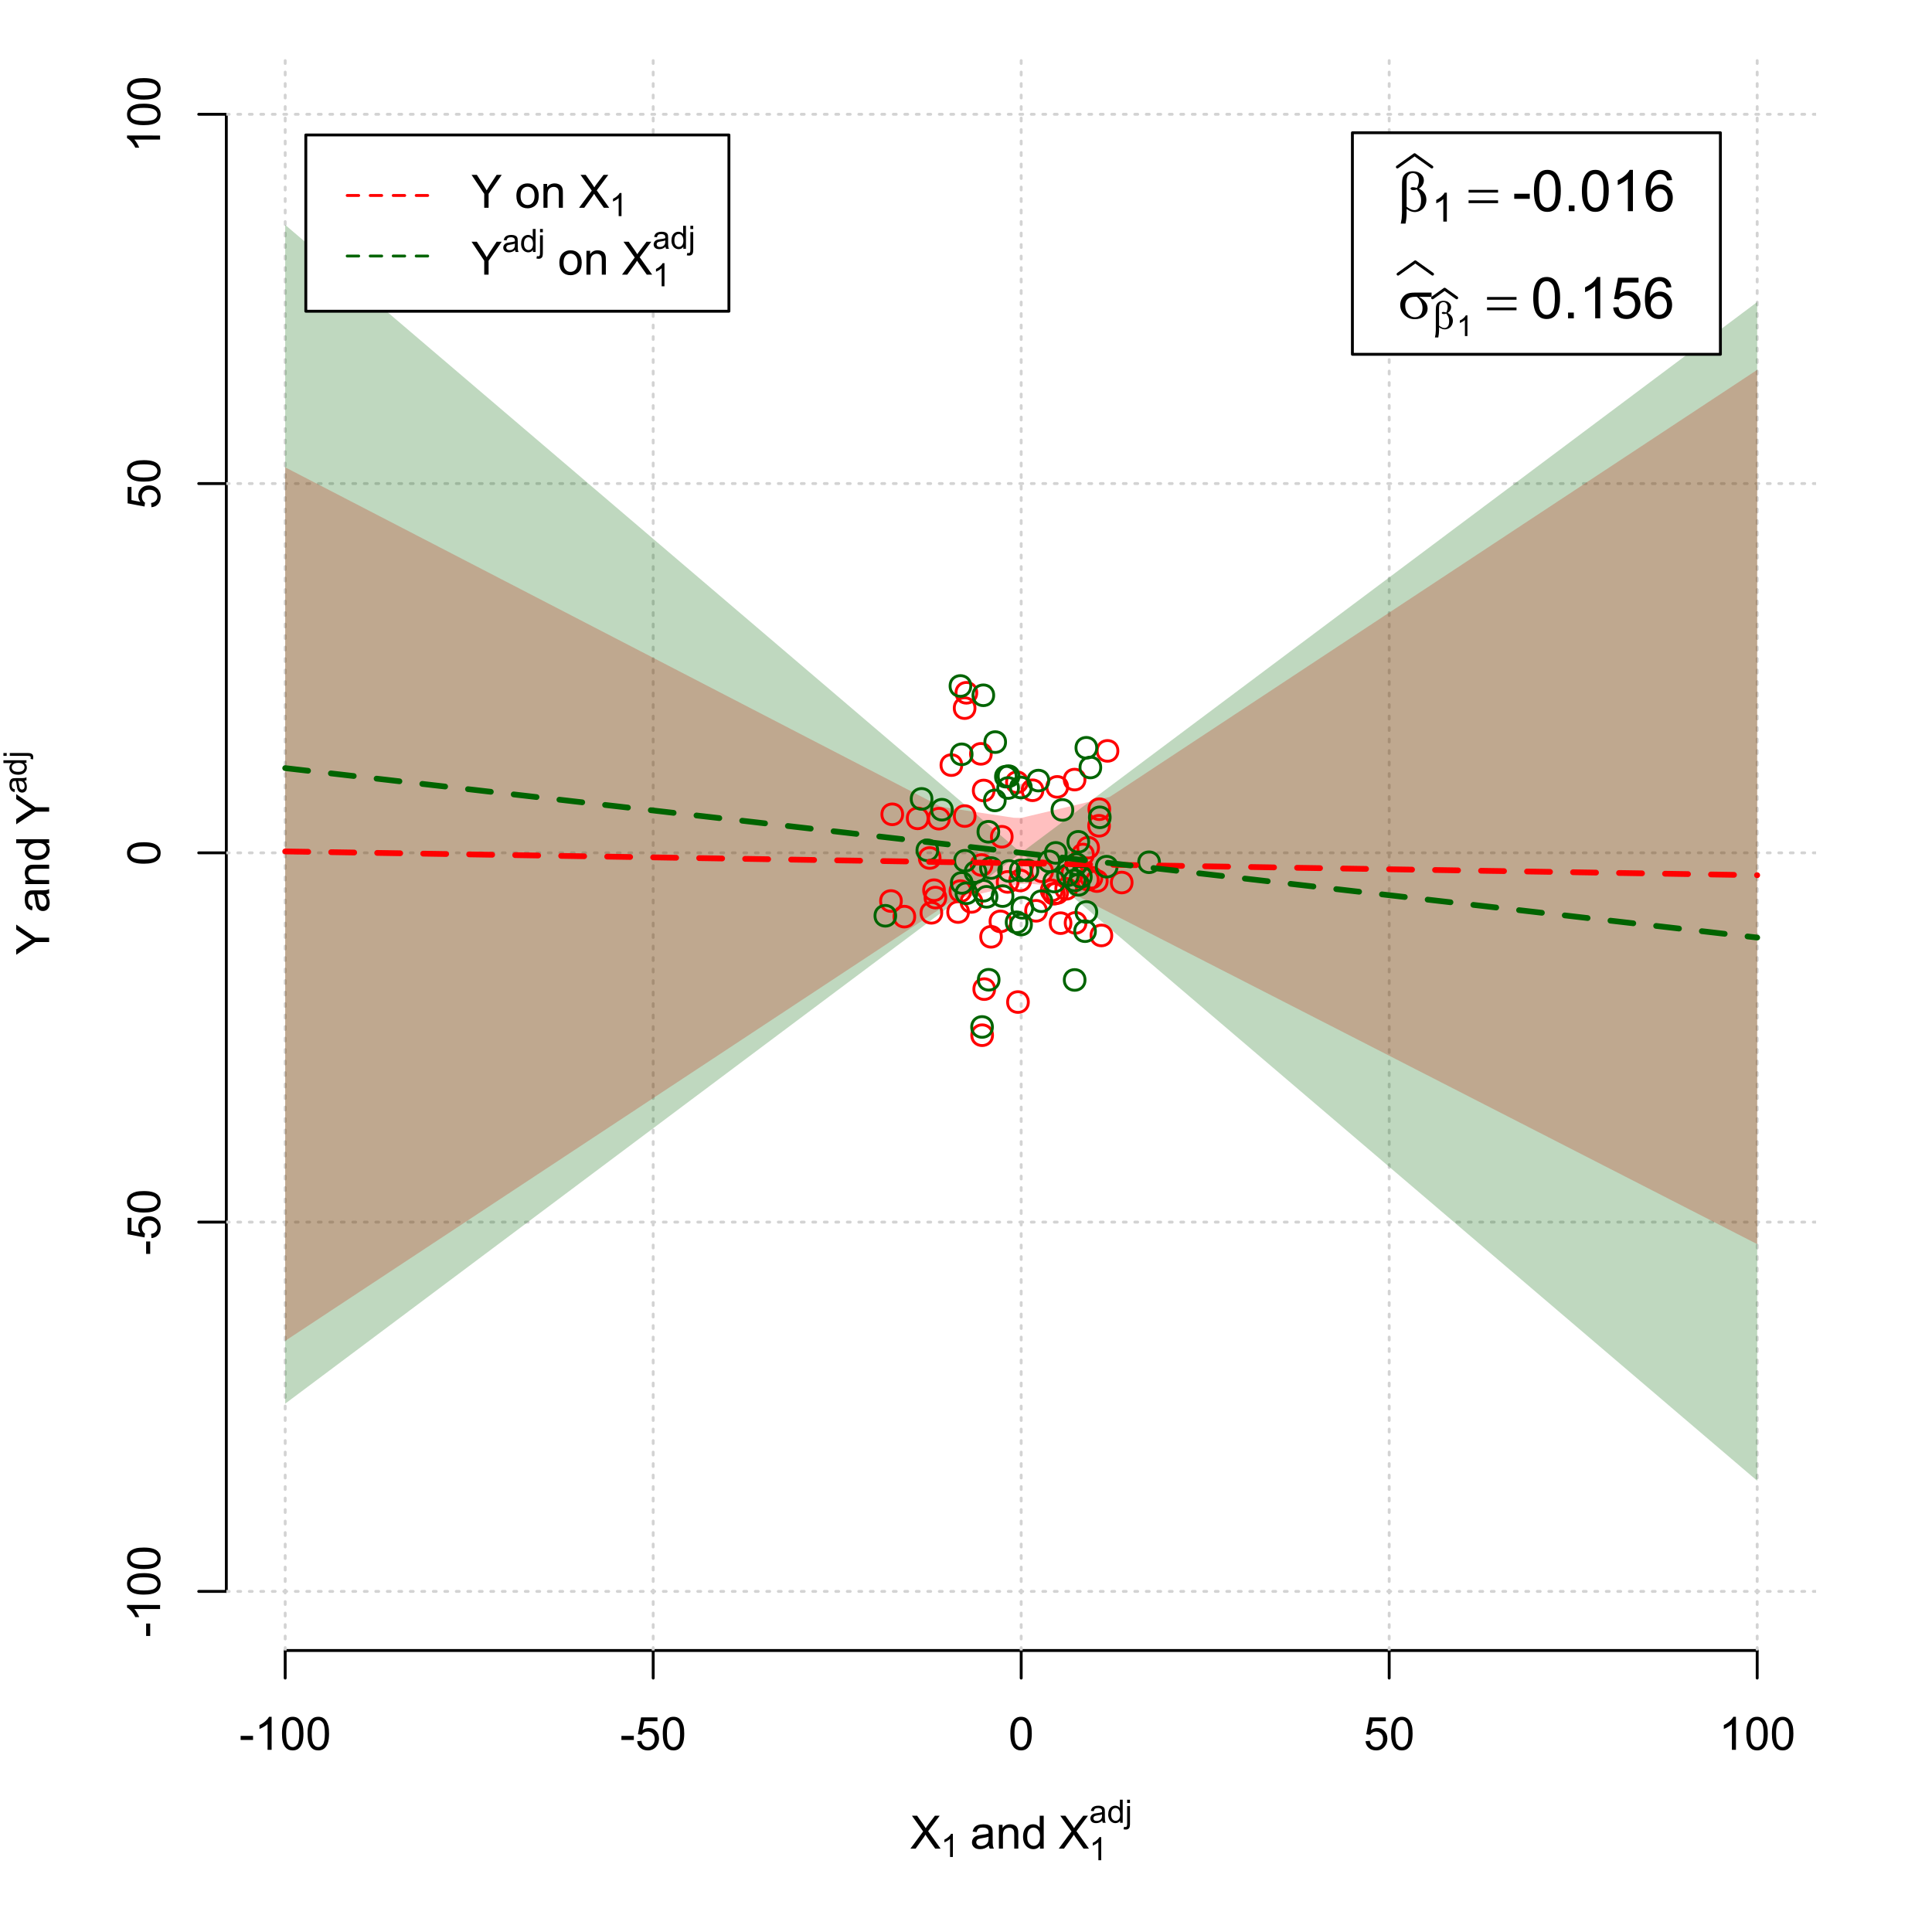 <?xml version="1.0" encoding="UTF-8"?>
<svg xmlns="http://www.w3.org/2000/svg" xmlns:xlink="http://www.w3.org/1999/xlink" width="504pt" height="504pt" viewBox="0 0 504 504" version="1.1">
<defs>
<g>
<symbol overflow="visible" id="glyph0-0">
<path style="stroke:none;" d="M 1.5 0 L 1.5 -7.5 L 7.5 -7.5 L 7.5 0 Z M 1.688 -0.188 L 7.312 -0.188 L 7.312 -7.312 L 1.688 -7.312 Z M 1.688 -0.188 "/>
</symbol>
<symbol overflow="visible" id="glyph0-1">
<path style="stroke:none;" d="M 0.055 0 L 3.375 -4.477 L 0.445 -8.59 L 1.797 -8.59 L 3.359 -6.387 C 3.68 -5.93 3.91 -5.578 4.047 -5.332 C 4.238 -5.645 4.465 -5.969 4.727 -6.312 L 6.457 -8.59 L 7.695 -8.59 L 4.676 -4.539 L 7.93 0 L 6.523 0 L 4.359 -3.062 C 4.238 -3.238 4.113 -3.43 3.984 -3.641 C 3.789 -3.324 3.652 -3.109 3.574 -2.992 L 1.418 0 Z M 0.055 0 "/>
</symbol>
<symbol overflow="visible" id="glyph0-2">
<path style="stroke:none;" d="M 4.852 -0.766 C 4.461 -0.434 4.082 -0.199 3.723 -0.062 C 3.355 0.074 2.969 0.141 2.562 0.141 C 1.875 0.141 1.352 -0.023 0.984 -0.359 C 0.617 -0.688 0.434 -1.117 0.434 -1.641 C 0.434 -1.945 0.5 -2.223 0.641 -2.473 C 0.777 -2.723 0.961 -2.926 1.188 -3.082 C 1.41 -3.234 1.664 -3.348 1.945 -3.43 C 2.152 -3.477 2.465 -3.531 2.883 -3.586 C 3.734 -3.688 4.359 -3.809 4.766 -3.949 C 4.766 -4.09 4.77 -4.18 4.77 -4.227 C 4.77 -4.648 4.668 -4.953 4.469 -5.133 C 4.199 -5.371 3.801 -5.488 3.27 -5.492 C 2.77 -5.488 2.402 -5.402 2.168 -5.23 C 1.934 -5.055 1.758 -4.746 1.648 -4.305 L 0.617 -4.445 C 0.707 -4.887 0.863 -5.242 1.078 -5.516 C 1.289 -5.781 1.598 -5.992 2.008 -6.141 C 2.41 -6.289 2.883 -6.363 3.422 -6.363 C 3.953 -6.363 4.383 -6.301 4.715 -6.176 C 5.047 -6.051 5.293 -5.891 5.449 -5.703 C 5.605 -5.512 5.715 -5.273 5.777 -4.984 C 5.809 -4.805 5.824 -4.48 5.828 -4.016 L 5.828 -2.609 C 5.824 -1.625 5.848 -1.004 5.895 -0.746 C 5.941 -0.484 6.031 -0.238 6.164 0 L 5.062 0 C 4.953 -0.219 4.883 -0.473 4.852 -0.766 Z M 4.766 -3.125 C 4.375 -2.965 3.801 -2.832 3.039 -2.727 C 2.605 -2.66 2.301 -2.59 2.121 -2.516 C 1.941 -2.434 1.801 -2.32 1.703 -2.172 C 1.605 -2.02 1.559 -1.852 1.559 -1.672 C 1.559 -1.387 1.664 -1.152 1.875 -0.969 C 2.086 -0.777 2.398 -0.684 2.812 -0.688 C 3.219 -0.684 3.578 -0.773 3.895 -0.953 C 4.211 -1.129 4.445 -1.371 4.594 -1.68 C 4.707 -1.918 4.762 -2.27 4.766 -2.734 Z M 4.766 -3.125 "/>
</symbol>
<symbol overflow="visible" id="glyph0-3">
<path style="stroke:none;" d="M 0.789 0 L 0.789 -6.223 L 1.742 -6.223 L 1.742 -5.336 C 2.195 -6.02 2.855 -6.363 3.719 -6.363 C 4.09 -6.363 4.434 -6.293 4.754 -6.16 C 5.066 -6.023 5.305 -5.848 5.461 -5.633 C 5.617 -5.41 5.727 -5.152 5.789 -4.852 C 5.828 -4.656 5.848 -4.312 5.848 -3.828 L 5.848 0 L 4.793 0 L 4.793 -3.785 C 4.793 -4.215 4.75 -4.535 4.668 -4.75 C 4.586 -4.961 4.441 -5.129 4.234 -5.258 C 4.023 -5.383 3.777 -5.449 3.5 -5.449 C 3.047 -5.449 2.66 -5.305 2.332 -5.02 C 2.004 -4.734 1.84 -4.195 1.844 -3.398 L 1.844 0 Z M 0.789 0 "/>
</symbol>
<symbol overflow="visible" id="glyph0-4">
<path style="stroke:none;" d="M 4.828 0 L 4.828 -0.785 C 4.43 -0.168 3.848 0.141 3.086 0.141 C 2.59 0.141 2.133 0.004 1.719 -0.27 C 1.297 -0.543 0.977 -0.922 0.75 -1.414 C 0.523 -1.898 0.41 -2.465 0.41 -3.105 C 0.41 -3.727 0.512 -4.289 0.719 -4.797 C 0.926 -5.301 1.238 -5.688 1.652 -5.957 C 2.066 -6.227 2.527 -6.363 3.039 -6.363 C 3.41 -6.363 3.746 -6.281 4.043 -6.125 C 4.336 -5.965 4.574 -5.762 4.758 -5.508 L 4.758 -8.59 L 5.805 -8.59 L 5.805 0 Z M 1.492 -3.105 C 1.488 -2.309 1.656 -1.711 1.996 -1.316 C 2.328 -0.922 2.727 -0.727 3.188 -0.727 C 3.648 -0.727 4.039 -0.914 4.359 -1.293 C 4.68 -1.668 4.84 -2.242 4.844 -3.016 C 4.84 -3.867 4.676 -4.492 4.352 -4.895 C 4.02 -5.289 3.617 -5.488 3.141 -5.492 C 2.672 -5.488 2.277 -5.297 1.965 -4.918 C 1.645 -4.531 1.488 -3.93 1.492 -3.105 Z M 1.492 -3.105 "/>
</symbol>
<symbol overflow="visible" id="glyph0-5">
<path style="stroke:none;" d="M 0.383 -2.578 L 0.383 -3.641 L 3.621 -3.641 L 3.621 -2.578 Z M 0.383 -2.578 "/>
</symbol>
<symbol overflow="visible" id="glyph0-6">
<path style="stroke:none;" d="M 4.469 0 L 3.414 0 L 3.414 -6.719 C 3.16 -6.477 2.828 -6.234 2.414 -5.996 C 2 -5.75 1.629 -5.57 1.305 -5.449 L 1.305 -6.469 C 1.895 -6.742 2.41 -7.078 2.852 -7.477 C 3.293 -7.871 3.605 -8.254 3.789 -8.625 L 4.469 -8.625 Z M 4.469 0 "/>
</symbol>
<symbol overflow="visible" id="glyph0-7">
<path style="stroke:none;" d="M 0.5 -4.234 C 0.496 -5.246 0.602 -6.062 0.812 -6.688 C 1.02 -7.305 1.328 -7.785 1.742 -8.121 C 2.148 -8.457 2.668 -8.625 3.297 -8.625 C 3.758 -8.625 4.164 -8.531 4.512 -8.348 C 4.855 -8.16 5.141 -7.891 5.371 -7.543 C 5.594 -7.191 5.773 -6.766 5.906 -6.266 C 6.035 -5.762 6.098 -5.086 6.102 -4.234 C 6.098 -3.227 5.996 -2.414 5.789 -1.797 C 5.578 -1.176 5.266 -0.695 4.859 -0.359 C 4.445 -0.02 3.926 0.145 3.297 0.148 C 2.465 0.145 1.816 -0.148 1.348 -0.742 C 0.781 -1.457 0.496 -2.621 0.5 -4.234 Z M 1.582 -4.234 C 1.582 -2.824 1.746 -1.887 2.074 -1.418 C 2.402 -0.949 2.809 -0.715 3.297 -0.719 C 3.777 -0.715 4.184 -0.949 4.52 -1.422 C 4.848 -1.887 5.016 -2.824 5.016 -4.234 C 5.016 -5.648 4.848 -6.59 4.52 -7.055 C 4.184 -7.516 3.773 -7.746 3.289 -7.75 C 2.801 -7.746 2.414 -7.543 2.125 -7.137 C 1.762 -6.613 1.582 -5.645 1.582 -4.234 Z M 1.582 -4.234 "/>
</symbol>
<symbol overflow="visible" id="glyph0-8">
<path style="stroke:none;" d="M 0.5 -2.25 L 1.605 -2.344 C 1.684 -1.805 1.871 -1.398 2.176 -1.125 C 2.473 -0.852 2.836 -0.715 3.258 -0.719 C 3.766 -0.715 4.195 -0.906 4.547 -1.293 C 4.898 -1.672 5.074 -2.18 5.074 -2.82 C 5.074 -3.414 4.902 -3.891 4.566 -4.242 C 4.227 -4.59 3.785 -4.762 3.242 -4.766 C 2.898 -4.762 2.594 -4.684 2.32 -4.531 C 2.047 -4.375 1.832 -4.176 1.676 -3.93 L 0.688 -4.062 L 1.516 -8.473 L 5.789 -8.473 L 5.789 -7.465 L 2.359 -7.465 L 1.898 -5.156 C 2.414 -5.516 2.953 -5.695 3.523 -5.695 C 4.27 -5.695 4.902 -5.434 5.422 -4.914 C 5.934 -4.395 6.191 -3.727 6.195 -2.914 C 6.191 -2.133 5.965 -1.461 5.516 -0.898 C 4.961 -0.199 4.211 0.145 3.258 0.148 C 2.477 0.145 1.836 -0.07 1.344 -0.508 C 0.844 -0.941 0.562 -1.523 0.5 -2.25 Z M 0.5 -2.25 "/>
</symbol>
<symbol overflow="visible" id="glyph0-9">
<path style="stroke:none;" d="M 3.344 0 L 3.344 -3.641 L 0.035 -8.59 L 1.418 -8.59 L 3.109 -6 C 3.418 -5.516 3.711 -5.031 3.984 -4.547 C 4.242 -4.992 4.555 -5.496 4.922 -6.062 L 6.586 -8.59 L 7.91 -8.59 L 4.484 -3.641 L 4.484 0 Z M 3.344 0 "/>
</symbol>
<symbol overflow="visible" id="glyph0-10">
<path style="stroke:none;" d=""/>
</symbol>
<symbol overflow="visible" id="glyph0-11">
<path style="stroke:none;" d="M 0.398 -3.109 C 0.398 -4.262 0.719 -5.117 1.359 -5.672 C 1.895 -6.133 2.547 -6.363 3.316 -6.363 C 4.172 -6.363 4.871 -6.082 5.414 -5.52 C 5.953 -4.957 6.223 -4.184 6.227 -3.199 C 6.223 -2.398 6.102 -1.766 5.867 -1.309 C 5.625 -0.848 5.277 -0.492 4.82 -0.238 C 4.359 0.016 3.859 0.141 3.316 0.141 C 2.441 0.141 1.734 -0.137 1.203 -0.695 C 0.664 -1.254 0.398 -2.059 0.398 -3.109 Z M 1.484 -3.109 C 1.48 -2.309 1.656 -1.711 2.004 -1.32 C 2.348 -0.922 2.785 -0.727 3.316 -0.727 C 3.84 -0.727 4.273 -0.926 4.621 -1.324 C 4.969 -1.723 5.145 -2.328 5.145 -3.148 C 5.145 -3.914 4.969 -4.496 4.617 -4.895 C 4.266 -5.289 3.832 -5.488 3.316 -5.492 C 2.785 -5.488 2.348 -5.293 2.004 -4.898 C 1.656 -4.5 1.48 -3.902 1.484 -3.109 Z M 1.484 -3.109 "/>
</symbol>
<symbol overflow="visible" id="glyph1-0">
<path style="stroke:none;" d="M 1.051 0 L 1.051 -5.25 L 5.25 -5.25 L 5.25 0 Z M 1.18 -0.133 L 5.117 -0.133 L 5.117 -5.117 L 1.18 -5.117 Z M 1.18 -0.133 "/>
</symbol>
<symbol overflow="visible" id="glyph1-1">
<path style="stroke:none;" d="M 3.129 0 L 2.391 0 L 2.391 -4.703 C 2.211 -4.531 1.977 -4.363 1.691 -4.195 C 1.398 -4.023 1.141 -3.895 0.914 -3.812 L 0.914 -4.527 C 1.328 -4.719 1.688 -4.953 1.996 -5.234 C 2.305 -5.508 2.523 -5.777 2.652 -6.039 L 3.129 -6.039 Z M 3.129 0 "/>
</symbol>
<symbol overflow="visible" id="glyph1-2">
<path style="stroke:none;" d="M 3.395 -0.539 C 3.117 -0.305 2.855 -0.137 2.605 -0.043 C 2.352 0.051 2.082 0.094 1.793 0.098 C 1.312 0.094 0.941 -0.02 0.688 -0.25 C 0.43 -0.48 0.305 -0.781 0.305 -1.148 C 0.305 -1.359 0.352 -1.551 0.449 -1.73 C 0.543 -1.902 0.668 -2.047 0.828 -2.156 C 0.984 -2.262 1.164 -2.34 1.363 -2.398 C 1.504 -2.434 1.723 -2.473 2.02 -2.512 C 2.609 -2.578 3.047 -2.664 3.336 -2.766 C 3.336 -2.867 3.34 -2.93 3.34 -2.957 C 3.34 -3.258 3.27 -3.469 3.129 -3.594 C 2.941 -3.758 2.66 -3.844 2.289 -3.844 C 1.941 -3.844 1.684 -3.781 1.52 -3.66 C 1.348 -3.535 1.227 -3.32 1.152 -3.016 L 0.43 -3.113 C 0.492 -3.418 0.602 -3.668 0.754 -3.863 C 0.902 -4.051 1.121 -4.199 1.406 -4.301 C 1.688 -4.402 2.016 -4.453 2.395 -4.453 C 2.766 -4.453 3.066 -4.406 3.301 -4.32 C 3.527 -4.23 3.699 -4.121 3.812 -3.992 C 3.918 -3.855 3.996 -3.691 4.043 -3.492 C 4.066 -3.363 4.078 -3.133 4.082 -2.809 L 4.082 -1.824 C 4.078 -1.137 4.094 -0.703 4.129 -0.523 C 4.156 -0.336 4.219 -0.164 4.316 0 L 3.543 0 C 3.465 -0.152 3.414 -0.332 3.395 -0.539 Z M 3.336 -2.188 C 3.062 -2.074 2.66 -1.98 2.129 -1.906 C 1.82 -1.859 1.605 -1.812 1.484 -1.758 C 1.355 -1.703 1.258 -1.621 1.191 -1.52 C 1.121 -1.41 1.09 -1.293 1.09 -1.168 C 1.09 -0.969 1.164 -0.805 1.312 -0.676 C 1.461 -0.543 1.68 -0.48 1.969 -0.48 C 2.25 -0.48 2.5 -0.539 2.727 -0.664 C 2.945 -0.785 3.109 -0.957 3.215 -1.176 C 3.293 -1.34 3.332 -1.586 3.336 -1.914 Z M 3.336 -2.188 "/>
</symbol>
<symbol overflow="visible" id="glyph1-3">
<path style="stroke:none;" d="M 3.379 0 L 3.379 -0.551 C 3.102 -0.121 2.695 0.094 2.16 0.098 C 1.812 0.094 1.492 0 1.203 -0.188 C 0.906 -0.379 0.68 -0.645 0.523 -0.988 C 0.359 -1.328 0.281 -1.723 0.285 -2.172 C 0.281 -2.605 0.355 -3 0.504 -3.355 C 0.648 -3.707 0.863 -3.977 1.156 -4.168 C 1.441 -4.355 1.766 -4.453 2.129 -4.453 C 2.387 -4.453 2.621 -4.395 2.828 -4.285 C 3.031 -4.172 3.199 -4.031 3.332 -3.855 L 3.332 -6.012 L 4.066 -6.012 L 4.066 0 Z M 1.047 -2.172 C 1.043 -1.613 1.16 -1.195 1.398 -0.922 C 1.629 -0.641 1.906 -0.504 2.23 -0.508 C 2.551 -0.504 2.824 -0.637 3.051 -0.902 C 3.273 -1.168 3.387 -1.57 3.391 -2.113 C 3.387 -2.707 3.273 -3.145 3.047 -3.426 C 2.816 -3.703 2.531 -3.844 2.199 -3.844 C 1.867 -3.844 1.594 -3.707 1.375 -3.441 C 1.152 -3.168 1.043 -2.746 1.047 -2.172 Z M 1.047 -2.172 "/>
</symbol>
<symbol overflow="visible" id="glyph1-4">
<path style="stroke:none;" d="M 0.551 -5.156 L 0.551 -6.012 L 1.289 -6.012 L 1.289 -5.156 Z M -0.387 1.691 L -0.246 1.062 C -0.098 1.098 0.016 1.117 0.102 1.121 C 0.25 1.117 0.363 1.066 0.438 0.969 C 0.512 0.867 0.551 0.621 0.551 0.223 L 0.551 -4.355 L 1.289 -4.355 L 1.289 0.238 C 1.289 0.773 1.219 1.148 1.078 1.359 C 0.898 1.633 0.602 1.77 0.191 1.77 C -0.008 1.77 -0.199 1.742 -0.387 1.691 Z M -0.387 1.691 "/>
</symbol>
<symbol overflow="visible" id="glyph2-0">
<path style="stroke:none;" d="M 0.602 0 L 0.602 -7.5 L 6.602 -7.5 L 6.602 0 Z M 0.789 -0.188 L 6.414 -0.188 L 6.414 -7.312 L 0.789 -7.312 Z M 0.789 -0.188 "/>
</symbol>
<symbol overflow="visible" id="glyph2-1">
<path style="stroke:none;" d=""/>
</symbol>
<symbol overflow="visible" id="glyph3-0">
<path style="stroke:none;" d="M 0 -1.5 L -7.5 -1.5 L -7.5 -7.5 L 0 -7.5 Z M -0.188 -1.688 L -0.188 -7.312 L -7.312 -7.312 L -7.312 -1.688 Z M -0.188 -1.688 "/>
</symbol>
<symbol overflow="visible" id="glyph3-1">
<path style="stroke:none;" d="M 0 -3.344 L -3.641 -3.348 L -8.59 -0.035 L -8.59 -1.418 L -6 -3.113 C -5.516 -3.422 -5.031 -3.715 -4.547 -3.984 C -4.992 -4.242 -5.496 -4.555 -6.062 -4.922 L -8.59 -6.586 L -8.59 -7.91 L -3.637 -4.484 L 0 -4.484 Z M 0 -3.344 "/>
</symbol>
<symbol overflow="visible" id="glyph3-2">
<path style="stroke:none;" d="M -0.766 -4.852 C -0.434 -4.461 -0.199 -4.082 -0.062 -3.723 C 0.074 -3.355 0.141 -2.969 0.141 -2.562 C 0.141 -1.875 -0.023 -1.352 -0.359 -0.984 C -0.688 -0.617 -1.117 -0.434 -1.641 -0.434 C -1.945 -0.434 -2.223 -0.5 -2.473 -0.641 C -2.723 -0.777 -2.926 -0.961 -3.082 -1.188 C -3.234 -1.41 -3.348 -1.664 -3.43 -1.945 C -3.477 -2.152 -3.531 -2.465 -3.586 -2.883 C -3.688 -3.734 -3.809 -4.359 -3.949 -4.766 C -4.09 -4.766 -4.18 -4.77 -4.227 -4.77 C -4.648 -4.77 -4.953 -4.668 -5.133 -4.469 C -5.371 -4.199 -5.488 -3.801 -5.492 -3.27 C -5.488 -2.773 -5.402 -2.406 -5.23 -2.172 C -5.055 -1.934 -4.746 -1.758 -4.305 -1.648 L -4.445 -0.617 C -4.887 -0.707 -5.242 -0.863 -5.516 -1.078 C -5.781 -1.293 -5.992 -1.602 -6.141 -2.012 C -6.289 -2.414 -6.363 -2.887 -6.363 -3.422 C -6.363 -3.953 -6.301 -4.383 -6.176 -4.715 C -6.051 -5.047 -5.891 -5.293 -5.703 -5.449 C -5.512 -5.605 -5.273 -5.715 -4.984 -5.777 C -4.805 -5.809 -4.48 -5.824 -4.016 -5.828 L -2.605 -5.828 C -1.625 -5.824 -1.004 -5.848 -0.746 -5.895 C -0.48 -5.941 -0.234 -6.031 0 -6.164 L 0 -5.062 C -0.219 -4.953 -0.473 -4.883 -0.766 -4.852 Z M -3.121 -4.766 C -2.961 -4.375 -2.828 -3.801 -2.727 -3.039 C -2.66 -2.605 -2.59 -2.301 -2.516 -2.121 C -2.434 -1.941 -2.32 -1.801 -2.172 -1.703 C -2.02 -1.605 -1.852 -1.559 -1.672 -1.559 C -1.387 -1.559 -1.152 -1.664 -0.965 -1.875 C -0.773 -2.086 -0.68 -2.398 -0.684 -2.812 C -0.68 -3.219 -0.77 -3.578 -0.949 -3.895 C -1.129 -4.211 -1.371 -4.445 -1.68 -4.594 C -1.918 -4.707 -2.27 -4.762 -2.734 -4.766 Z M -3.121 -4.766 "/>
</symbol>
<symbol overflow="visible" id="glyph3-3">
<path style="stroke:none;" d="M 0 -0.789 L -6.223 -0.793 L -6.223 -1.742 L -5.336 -1.742 C -6.02 -2.195 -6.363 -2.855 -6.363 -3.723 C -6.363 -4.09 -6.293 -4.434 -6.16 -4.754 C -6.023 -5.066 -5.848 -5.305 -5.633 -5.461 C -5.41 -5.617 -5.152 -5.727 -4.852 -5.789 C -4.656 -5.828 -4.312 -5.848 -3.824 -5.848 L 0 -5.848 L 0 -4.793 L -3.785 -4.793 C -4.215 -4.793 -4.535 -4.75 -4.75 -4.668 C -4.961 -4.586 -5.129 -4.441 -5.258 -4.234 C -5.383 -4.023 -5.449 -3.777 -5.449 -3.5 C -5.449 -3.047 -5.305 -2.66 -5.02 -2.336 C -4.734 -2.008 -4.195 -1.844 -3.398 -1.848 L 0 -1.844 Z M 0 -0.789 "/>
</symbol>
<symbol overflow="visible" id="glyph3-4">
<path style="stroke:none;" d="M 0 -4.828 L -0.785 -4.828 C -0.168 -4.43 0.141 -3.848 0.141 -3.086 C 0.141 -2.59 0.004 -2.133 -0.27 -1.719 C -0.543 -1.297 -0.922 -0.977 -1.414 -0.75 C -1.898 -0.523 -2.465 -0.41 -3.105 -0.41 C -3.727 -0.41 -4.289 -0.512 -4.797 -0.719 C -5.301 -0.926 -5.688 -1.238 -5.957 -1.652 C -6.227 -2.066 -6.363 -2.527 -6.363 -3.043 C -6.363 -3.414 -6.281 -3.75 -6.125 -4.043 C -5.965 -4.336 -5.762 -4.574 -5.508 -4.758 L -8.59 -4.758 L -8.59 -5.809 L 0 -5.805 Z M -3.105 -1.496 C -2.309 -1.492 -1.711 -1.66 -1.316 -1.996 C -0.922 -2.328 -0.727 -2.727 -0.727 -3.188 C -0.727 -3.648 -0.914 -4.039 -1.289 -4.359 C -1.664 -4.68 -2.238 -4.84 -3.016 -4.844 C -3.867 -4.84 -4.492 -4.676 -4.895 -4.352 C -5.289 -4.023 -5.488 -3.621 -5.492 -3.141 C -5.488 -2.672 -5.297 -2.277 -4.918 -1.965 C -4.531 -1.648 -3.93 -1.492 -3.105 -1.496 Z M -3.105 -1.496 "/>
</symbol>
<symbol overflow="visible" id="glyph3-5">
<path style="stroke:none;" d="M -2.578 -0.383 L -3.641 -0.383 L -3.641 -3.621 L -2.578 -3.621 Z M -2.578 -0.383 "/>
</symbol>
<symbol overflow="visible" id="glyph3-6">
<path style="stroke:none;" d="M 0 -4.469 L 0 -3.414 L -6.719 -3.418 C -6.477 -3.16 -6.234 -2.828 -5.996 -2.418 C -5.75 -2.004 -5.57 -1.633 -5.449 -1.309 L -6.469 -1.309 C -6.742 -1.895 -7.078 -2.41 -7.477 -2.852 C -7.871 -3.293 -8.254 -3.605 -8.625 -3.793 L -8.625 -4.473 Z M 0 -4.469 "/>
</symbol>
<symbol overflow="visible" id="glyph3-7">
<path style="stroke:none;" d="M -4.234 -0.5 C -5.246 -0.496 -6.062 -0.602 -6.688 -0.812 C -7.305 -1.02 -7.785 -1.328 -8.121 -1.742 C -8.457 -2.152 -8.625 -2.672 -8.625 -3.301 C -8.625 -3.758 -8.531 -4.164 -8.348 -4.512 C -8.16 -4.859 -7.891 -5.145 -7.543 -5.371 C -7.191 -5.594 -6.766 -5.773 -6.266 -5.906 C -5.762 -6.035 -5.086 -6.098 -4.234 -6.102 C -3.223 -6.098 -2.41 -5.996 -1.793 -5.789 C -1.176 -5.578 -0.695 -5.266 -0.359 -4.859 C -0.02 -4.445 0.145 -3.926 0.148 -3.297 C 0.145 -2.465 -0.148 -1.816 -0.742 -1.348 C -1.457 -0.781 -2.621 -0.496 -4.234 -0.5 Z M -4.234 -1.582 C -2.824 -1.582 -1.887 -1.746 -1.418 -2.074 C -0.949 -2.402 -0.715 -2.809 -0.719 -3.297 C -0.715 -3.777 -0.949 -4.184 -1.422 -4.52 C -1.887 -4.848 -2.824 -5.016 -4.234 -5.016 C -5.648 -5.016 -6.59 -4.848 -7.055 -4.52 C -7.516 -4.188 -7.746 -3.777 -7.75 -3.289 C -7.746 -2.801 -7.543 -2.414 -7.137 -2.129 C -6.613 -1.762 -5.645 -1.582 -4.234 -1.582 Z M -4.234 -1.582 "/>
</symbol>
<symbol overflow="visible" id="glyph3-8">
<path style="stroke:none;" d="M -2.25 -0.5 L -2.344 -1.605 C -1.805 -1.684 -1.398 -1.871 -1.125 -2.176 C -0.852 -2.473 -0.715 -2.836 -0.719 -3.258 C -0.715 -3.766 -0.906 -4.195 -1.293 -4.547 C -1.672 -4.898 -2.18 -5.074 -2.816 -5.074 C -3.414 -5.074 -3.891 -4.902 -4.242 -4.566 C -4.59 -4.227 -4.762 -3.785 -4.766 -3.242 C -4.762 -2.898 -4.684 -2.594 -4.531 -2.32 C -4.375 -2.047 -4.176 -1.832 -3.93 -1.676 L -4.062 -0.688 L -8.473 -1.52 L -8.473 -5.789 L -7.465 -5.789 L -7.465 -2.363 L -5.156 -1.898 C -5.516 -2.414 -5.695 -2.953 -5.695 -3.523 C -5.695 -4.27 -5.434 -4.902 -4.914 -5.422 C -4.395 -5.934 -3.727 -6.191 -2.91 -6.195 C -2.133 -6.191 -1.461 -5.965 -0.895 -5.516 C -0.199 -4.961 0.145 -4.211 0.148 -3.258 C 0.145 -2.477 -0.07 -1.836 -0.508 -1.344 C -0.941 -0.848 -1.523 -0.566 -2.25 -0.5 Z M -2.25 -0.5 "/>
</symbol>
<symbol overflow="visible" id="glyph4-0">
<path style="stroke:none;" d="M 0 -0.602 L -7.5 -0.605 L -7.5 -6.605 L 0 -6.602 Z M -0.188 -0.789 L -0.188 -6.414 L -7.312 -6.418 L -7.312 -0.793 Z M -0.188 -0.789 "/>
</symbol>
<symbol overflow="visible" id="glyph4-1">
<path style="stroke:none;" d=""/>
</symbol>
<symbol overflow="visible" id="glyph5-0">
<path style="stroke:none;" d="M 0 -1.051 L -5.25 -1.051 L -5.25 -5.25 L 0 -5.25 Z M -0.133 -1.18 L -0.133 -5.117 L -5.117 -5.117 L -5.117 -1.18 Z M -0.133 -1.18 "/>
</symbol>
<symbol overflow="visible" id="glyph5-1">
<path style="stroke:none;" d="M -0.539 -3.395 C -0.305 -3.117 -0.137 -2.855 -0.043 -2.605 C 0.051 -2.352 0.094 -2.082 0.098 -1.793 C 0.094 -1.312 -0.02 -0.941 -0.25 -0.688 C -0.48 -0.43 -0.781 -0.305 -1.148 -0.305 C -1.359 -0.305 -1.551 -0.352 -1.73 -0.449 C -1.902 -0.543 -2.047 -0.668 -2.156 -0.828 C -2.262 -0.984 -2.34 -1.164 -2.398 -1.363 C -2.434 -1.504 -2.473 -1.723 -2.512 -2.02 C -2.578 -2.609 -2.664 -3.047 -2.766 -3.336 C -2.867 -3.336 -2.93 -3.34 -2.957 -3.34 C -3.258 -3.34 -3.469 -3.27 -3.594 -3.129 C -3.758 -2.941 -3.844 -2.66 -3.844 -2.289 C -3.844 -1.941 -3.781 -1.684 -3.66 -1.52 C -3.535 -1.352 -3.32 -1.23 -3.016 -1.152 L -3.113 -0.43 C -3.418 -0.492 -3.668 -0.602 -3.863 -0.754 C -4.051 -0.902 -4.199 -1.121 -4.301 -1.406 C -4.402 -1.688 -4.453 -2.016 -4.453 -2.395 C -4.453 -2.766 -4.406 -3.066 -4.32 -3.301 C -4.23 -3.527 -4.121 -3.699 -3.992 -3.812 C -3.855 -3.918 -3.691 -3.996 -3.492 -4.043 C -3.363 -4.066 -3.133 -4.078 -2.809 -4.082 L -1.824 -4.082 C -1.137 -4.078 -0.703 -4.094 -0.523 -4.129 C -0.336 -4.156 -0.164 -4.219 0 -4.316 L 0 -3.543 C -0.152 -3.465 -0.332 -3.414 -0.539 -3.395 Z M -2.188 -3.336 C -2.074 -3.062 -1.98 -2.66 -1.906 -2.129 C -1.859 -1.82 -1.812 -1.605 -1.758 -1.484 C -1.703 -1.355 -1.621 -1.258 -1.52 -1.191 C -1.41 -1.121 -1.293 -1.09 -1.168 -1.09 C -0.969 -1.09 -0.805 -1.164 -0.676 -1.312 C -0.543 -1.461 -0.48 -1.68 -0.48 -1.969 C -0.48 -2.25 -0.539 -2.5 -0.664 -2.727 C -0.785 -2.945 -0.957 -3.109 -1.176 -3.215 C -1.34 -3.293 -1.586 -3.332 -1.914 -3.336 Z M -2.188 -3.336 "/>
</symbol>
<symbol overflow="visible" id="glyph5-2">
<path style="stroke:none;" d="M 0 -3.379 L -0.551 -3.379 C -0.121 -3.102 0.094 -2.695 0.098 -2.16 C 0.094 -1.812 0 -1.492 -0.188 -1.203 C -0.379 -0.906 -0.645 -0.684 -0.988 -0.527 C -1.328 -0.367 -1.723 -0.285 -2.172 -0.289 C -2.605 -0.285 -3 -0.359 -3.355 -0.504 C -3.707 -0.648 -3.977 -0.863 -4.168 -1.156 C -4.355 -1.441 -4.453 -1.766 -4.453 -2.129 C -4.453 -2.387 -4.395 -2.621 -4.285 -2.828 C -4.172 -3.031 -4.031 -3.199 -3.855 -3.332 L -6.012 -3.332 L -6.012 -4.066 L 0 -4.066 Z M -2.172 -1.047 C -1.613 -1.043 -1.195 -1.16 -0.922 -1.398 C -0.641 -1.629 -0.504 -1.906 -0.508 -2.23 C -0.504 -2.551 -0.637 -2.824 -0.902 -3.051 C -1.168 -3.273 -1.57 -3.387 -2.113 -3.391 C -2.707 -3.387 -3.145 -3.273 -3.426 -3.047 C -3.703 -2.816 -3.844 -2.531 -3.844 -2.199 C -3.844 -1.867 -3.707 -1.594 -3.441 -1.375 C -3.168 -1.152 -2.746 -1.043 -2.172 -1.047 Z M -2.172 -1.047 "/>
</symbol>
<symbol overflow="visible" id="glyph5-3">
<path style="stroke:none;" d="M -5.156 -0.551 L -6.012 -0.551 L -6.012 -1.289 L -5.156 -1.289 Z M 1.691 0.387 L 1.062 0.246 C 1.098 0.098 1.117 -0.016 1.121 -0.102 C 1.117 -0.25 1.066 -0.363 0.969 -0.438 C 0.867 -0.512 0.621 -0.551 0.223 -0.551 L -4.355 -0.551 L -4.355 -1.289 L 0.238 -1.289 C 0.773 -1.289 1.148 -1.219 1.359 -1.078 C 1.633 -0.898 1.77 -0.602 1.77 -0.191 C 1.77 0.008 1.742 0.199 1.691 0.387 Z M 1.691 0.387 "/>
</symbol>
<symbol overflow="visible" id="glyph6-0">
<path style="stroke:none;" d="M 0.754 0 L 0.754 -9.375 L 8.254 -9.375 L 8.254 0 Z M 0.988 -0.234 L 8.02 -0.234 L 8.02 -9.141 L 0.988 -9.141 Z M 0.988 -0.234 "/>
</symbol>
<symbol overflow="visible" id="glyph6-1">
<path style="stroke:none;" d="M 2.418 -0.57 L 2.418 0.668 C 2.414 1.457 2.316 2.312 2.125 3.238 L 0.887 3.238 C 1.016 2.629 1.094 2.215 1.121 2 C 1.18 1.312 1.211 0.812 1.215 0.5 L 1.215 -6.988 C 1.211 -7.859 1.297 -8.508 1.473 -8.93 C 1.645 -9.352 1.957 -9.703 2.41 -9.988 C 2.859 -10.27 3.402 -10.41 4.035 -10.414 C 4.906 -10.41 5.605 -10.176 6.129 -9.711 C 6.652 -9.238 6.914 -8.684 6.914 -8.043 C 6.914 -7.625 6.805 -7.23 6.594 -6.855 C 6.379 -6.48 6.051 -6.156 5.609 -5.891 C 6.914 -5.262 7.57 -4.289 7.574 -2.973 C 7.57 -2.383 7.434 -1.836 7.164 -1.332 C 6.887 -0.82 6.512 -0.434 6.035 -0.172 C 5.555 0.094 5.059 0.223 4.555 0.227 C 4.227 0.223 3.906 0.168 3.586 0.059 C 3.266 -0.051 2.875 -0.258 2.418 -0.57 Z M 2.418 -1.148 C 2.891 -0.816 3.305 -0.578 3.656 -0.434 C 3.918 -0.324 4.18 -0.27 4.445 -0.27 C 4.938 -0.27 5.352 -0.473 5.688 -0.879 C 6.02 -1.285 6.188 -1.93 6.188 -2.82 C 6.188 -3.375 6.105 -3.863 5.949 -4.281 C 5.785 -4.695 5.508 -5.152 5.113 -5.656 C 4.773 -5.539 4.484 -5.484 4.242 -5.484 C 3.945 -5.484 3.738 -5.527 3.621 -5.617 C 3.5 -5.703 3.438 -5.797 3.441 -5.902 C 3.438 -5.992 3.484 -6.078 3.578 -6.152 C 3.668 -6.223 3.816 -6.258 4.027 -6.262 C 4.262 -6.258 4.625 -6.195 5.113 -6.07 C 5.453 -6.75 5.625 -7.391 5.625 -8 C 5.625 -8.609 5.473 -9.086 5.172 -9.426 C 4.867 -9.758 4.492 -9.926 4.043 -9.93 C 3.477 -9.926 3.035 -9.688 2.727 -9.215 C 2.516 -8.895 2.414 -8.383 2.418 -7.684 Z M 2.418 -1.148 "/>
</symbol>
<symbol overflow="visible" id="glyph6-2">
<path style="stroke:none;" d="M 0.27 -5.559 L 7.961 -5.559 L 7.961 -4.848 L 0.27 -4.848 Z M 0.27 -2.828 L 7.961 -2.828 L 7.961 -2.102 L 0.27 -2.102 Z M 0.27 -2.828 "/>
</symbol>
<symbol overflow="visible" id="glyph6-3">
<path style="stroke:none;" d="M 8.746 -5.602 L 5.465 -5.602 C 6.199 -5.191 6.758 -4.734 7.141 -4.238 C 7.52 -3.738 7.711 -3.164 7.711 -2.512 C 7.711 -1.758 7.406 -1.113 6.801 -0.578 C 6.195 -0.043 5.387 0.223 4.371 0.227 C 3.301 0.223 2.398 -0.137 1.668 -0.863 C 0.934 -1.59 0.566 -2.469 0.57 -3.5 C 0.566 -4.117 0.723 -4.68 1.031 -5.184 C 1.336 -5.688 1.723 -6.066 2.199 -6.324 C 2.668 -6.578 3.391 -6.707 4.367 -6.711 L 8.746 -6.711 Z M 4.914 -5.602 C 4.707 -5.605 4.551 -5.605 4.445 -5.609 C 3.566 -5.605 2.918 -5.41 2.5 -5.023 C 2.074 -4.629 1.863 -4.078 1.867 -3.367 C 1.863 -2.434 2.113 -1.684 2.621 -1.117 C 3.121 -0.551 3.719 -0.27 4.41 -0.27 C 4.984 -0.27 5.457 -0.473 5.828 -0.887 C 6.199 -1.297 6.387 -1.895 6.387 -2.672 C 6.387 -3.797 5.895 -4.773 4.914 -5.602 Z M 4.914 -5.602 "/>
</symbol>
<symbol overflow="visible" id="glyph7-0">
<path style="stroke:none;" d="M 1.312 0 L 1.312 -6.562 L 6.562 -6.562 L 6.562 0 Z M 1.477 -0.164 L 6.398 -0.164 L 6.398 -6.398 L 1.477 -6.398 Z M 1.477 -0.164 "/>
</symbol>
<symbol overflow="visible" id="glyph7-1">
<path style="stroke:none;" d="M 3.91 0 L 2.988 0 L 2.988 -5.879 C 2.766 -5.664 2.473 -5.453 2.113 -5.242 C 1.75 -5.027 1.426 -4.871 1.145 -4.77 L 1.145 -5.66 C 1.656 -5.902 2.109 -6.195 2.496 -6.539 C 2.883 -6.883 3.156 -7.219 3.316 -7.547 L 3.91 -7.547 Z M 3.91 0 "/>
</symbol>
<symbol overflow="visible" id="glyph8-0">
<path style="stroke:none;" d="M 1.875 0 L 1.875 -9.375 L 9.375 -9.375 L 9.375 0 Z M 2.109 -0.234 L 9.141 -0.234 L 9.141 -9.141 L 2.109 -9.141 Z M 2.109 -0.234 "/>
</symbol>
<symbol overflow="visible" id="glyph8-1">
<path style="stroke:none;" d="M 0.477 -3.223 L 0.477 -4.547 L 4.527 -4.547 L 4.527 -3.223 Z M 0.477 -3.223 "/>
</symbol>
<symbol overflow="visible" id="glyph8-2">
<path style="stroke:none;" d="M 0.621 -5.297 C 0.621 -6.562 0.75 -7.582 1.012 -8.359 C 1.273 -9.133 1.664 -9.73 2.18 -10.152 C 2.695 -10.57 3.344 -10.781 4.125 -10.781 C 4.699 -10.781 5.203 -10.664 5.641 -10.434 C 6.074 -10.199 6.434 -9.863 6.715 -9.43 C 6.996 -8.988 7.219 -8.457 7.383 -7.832 C 7.543 -7.203 7.621 -6.359 7.625 -5.297 C 7.621 -4.035 7.492 -3.016 7.234 -2.246 C 6.973 -1.469 6.586 -0.871 6.074 -0.449 C 5.559 -0.027 4.91 0.18 4.125 0.184 C 3.086 0.18 2.27 -0.188 1.684 -0.93 C 0.973 -1.82 0.621 -3.277 0.621 -5.297 Z M 1.977 -5.297 C 1.973 -3.531 2.18 -2.355 2.594 -1.777 C 3.004 -1.191 3.516 -0.902 4.125 -0.902 C 4.727 -0.902 5.234 -1.195 5.648 -1.781 C 6.062 -2.367 6.27 -3.539 6.27 -5.297 C 6.27 -7.062 6.062 -8.234 5.648 -8.816 C 5.234 -9.398 4.719 -9.691 4.109 -9.691 C 3.5 -9.691 3.02 -9.434 2.66 -8.922 C 2.203 -8.262 1.973 -7.055 1.977 -5.297 Z M 1.977 -5.297 "/>
</symbol>
<symbol overflow="visible" id="glyph8-3">
<path style="stroke:none;" d="M 1.363 0 L 1.363 -1.5 L 2.863 -1.5 L 2.863 0 Z M 1.363 0 "/>
</symbol>
<symbol overflow="visible" id="glyph8-4">
<path style="stroke:none;" d="M 5.59 0 L 4.27 0 L 4.27 -8.402 C 3.949 -8.098 3.531 -7.793 3.02 -7.492 C 2.504 -7.188 2.043 -6.961 1.633 -6.812 L 1.633 -8.086 C 2.367 -8.43 3.012 -8.848 3.566 -9.344 C 4.117 -9.836 4.508 -10.316 4.738 -10.781 L 5.59 -10.781 Z M 5.59 0 "/>
</symbol>
<symbol overflow="visible" id="glyph8-5">
<path style="stroke:none;" d="M 7.465 -8.109 L 6.152 -8.004 C 6.035 -8.52 5.867 -8.895 5.656 -9.133 C 5.297 -9.504 4.859 -9.691 4.336 -9.695 C 3.914 -9.691 3.543 -9.574 3.23 -9.344 C 2.812 -9.039 2.488 -8.598 2.25 -8.02 C 2.008 -7.438 1.883 -6.609 1.875 -5.539 C 2.191 -6.016 2.578 -6.375 3.039 -6.613 C 3.496 -6.844 3.977 -6.961 4.484 -6.965 C 5.359 -6.961 6.109 -6.637 6.727 -5.992 C 7.344 -5.344 7.652 -4.508 7.652 -3.484 C 7.652 -2.809 7.504 -2.184 7.215 -1.605 C 6.922 -1.027 6.523 -0.582 6.02 -0.277 C 5.508 0.031 4.934 0.18 4.293 0.184 C 3.191 0.18 2.293 -0.219 1.602 -1.027 C 0.906 -1.832 0.562 -3.164 0.562 -5.023 C 0.562 -7.094 0.945 -8.605 1.715 -9.551 C 2.383 -10.371 3.285 -10.781 4.418 -10.781 C 5.262 -10.781 5.953 -10.543 6.492 -10.07 C 7.031 -9.594 7.355 -8.941 7.465 -8.109 Z M 2.078 -3.48 C 2.074 -3.023 2.172 -2.586 2.367 -2.176 C 2.562 -1.758 2.832 -1.441 3.18 -1.227 C 3.523 -1.008 3.887 -0.902 4.27 -0.902 C 4.824 -0.902 5.301 -1.125 5.703 -1.574 C 6.102 -2.023 6.305 -2.633 6.305 -3.406 C 6.305 -4.145 6.105 -4.73 5.711 -5.16 C 5.316 -5.586 4.82 -5.801 4.219 -5.801 C 3.621 -5.801 3.113 -5.586 2.699 -5.16 C 2.281 -4.73 2.074 -4.172 2.078 -3.48 Z M 2.078 -3.48 "/>
</symbol>
<symbol overflow="visible" id="glyph8-6">
<path style="stroke:none;" d="M 0.621 -2.812 L 2.008 -2.93 C 2.105 -2.254 2.344 -1.746 2.719 -1.41 C 3.094 -1.07 3.543 -0.902 4.07 -0.902 C 4.703 -0.902 5.242 -1.141 5.684 -1.617 C 6.121 -2.094 6.34 -2.727 6.344 -3.523 C 6.34 -4.273 6.129 -4.867 5.707 -5.301 C 5.285 -5.734 4.73 -5.953 4.051 -5.953 C 3.621 -5.953 3.238 -5.855 2.898 -5.664 C 2.555 -5.469 2.285 -5.219 2.094 -4.914 L 0.855 -5.074 L 1.898 -10.59 L 7.234 -10.59 L 7.234 -9.332 L 2.953 -9.332 L 2.375 -6.445 C 3.016 -6.891 3.691 -7.113 4.402 -7.117 C 5.336 -7.113 6.129 -6.789 6.773 -6.145 C 7.418 -5.492 7.738 -4.656 7.742 -3.641 C 7.738 -2.664 7.457 -1.824 6.891 -1.121 C 6.203 -0.25 5.262 0.18 4.07 0.184 C 3.094 0.18 2.297 -0.09 1.68 -0.637 C 1.059 -1.18 0.707 -1.906 0.621 -2.812 Z M 0.621 -2.812 "/>
</symbol>
<symbol overflow="visible" id="glyph9-0">
<path style="stroke:none;" d="M 0.527 0 L 0.527 -6.562 L 5.777 -6.562 L 5.777 0 Z M 0.691 -0.164 L 5.613 -0.164 L 5.613 -6.398 L 0.691 -6.398 Z M 0.691 -0.164 "/>
</symbol>
<symbol overflow="visible" id="glyph9-1">
<path style="stroke:none;" d="M 1.691 -0.398 L 1.691 0.465 C 1.688 1.016 1.621 1.617 1.488 2.266 L 0.621 2.266 C 0.711 1.84 0.766 1.551 0.785 1.398 C 0.828 0.918 0.848 0.566 0.852 0.348 L 0.852 -4.891 C 0.848 -5.5 0.91 -5.953 1.031 -6.25 C 1.152 -6.543 1.371 -6.789 1.688 -6.992 C 2.004 -7.188 2.383 -7.289 2.824 -7.289 C 3.434 -7.289 3.922 -7.125 4.289 -6.797 C 4.656 -6.469 4.84 -6.078 4.84 -5.629 C 4.84 -5.336 4.766 -5.059 4.617 -4.801 C 4.469 -4.535 4.238 -4.309 3.926 -4.121 C 4.84 -3.68 5.297 -3 5.301 -2.082 C 5.297 -1.668 5.199 -1.285 5.012 -0.93 C 4.816 -0.574 4.555 -0.305 4.223 -0.117 C 3.887 0.066 3.543 0.156 3.188 0.16 C 2.957 0.156 2.73 0.117 2.508 0.039 C 2.281 -0.039 2.008 -0.184 1.691 -0.398 Z M 1.691 -0.805 C 2.02 -0.57 2.309 -0.402 2.559 -0.301 C 2.742 -0.223 2.926 -0.188 3.113 -0.191 C 3.453 -0.188 3.742 -0.328 3.98 -0.617 C 4.211 -0.898 4.328 -1.352 4.332 -1.973 C 4.328 -2.359 4.273 -2.699 4.164 -2.996 C 4.051 -3.285 3.855 -3.605 3.578 -3.957 C 3.34 -3.875 3.137 -3.836 2.969 -3.84 C 2.762 -3.836 2.617 -3.867 2.535 -3.93 C 2.449 -3.988 2.406 -4.055 2.41 -4.133 C 2.406 -4.195 2.441 -4.254 2.508 -4.305 C 2.57 -4.355 2.672 -4.383 2.82 -4.383 C 2.984 -4.383 3.238 -4.336 3.578 -4.25 C 3.816 -4.719 3.938 -5.168 3.938 -5.598 C 3.938 -6.027 3.828 -6.363 3.617 -6.598 C 3.402 -6.832 3.141 -6.949 2.828 -6.953 C 2.43 -6.949 2.121 -6.781 1.906 -6.449 C 1.758 -6.227 1.688 -5.871 1.691 -5.379 Z M 1.691 -0.805 "/>
</symbol>
<symbol overflow="visible" id="glyph10-0">
<path style="stroke:none;" d="M 0.938 0 L 0.938 -4.688 L 4.688 -4.688 L 4.688 0 Z M 1.055 -0.117 L 4.57 -0.117 L 4.57 -4.57 L 1.055 -4.57 Z M 1.055 -0.117 "/>
</symbol>
<symbol overflow="visible" id="glyph10-1">
<path style="stroke:none;" d="M 2.793 0 L 2.137 0 L 2.137 -4.199 C 1.977 -4.047 1.77 -3.895 1.512 -3.746 C 1.254 -3.59 1.02 -3.477 0.816 -3.406 L 0.816 -4.043 C 1.184 -4.215 1.508 -4.422 1.781 -4.672 C 2.055 -4.914 2.25 -5.156 2.371 -5.391 L 2.793 -5.391 Z M 2.793 0 "/>
</symbol>
</g>
<clipPath id="clip1">
  <path d="M 74 14.398 L 75 14.398 L 75 430.559 L 74 430.559 Z M 74 14.398 "/>
</clipPath>
<clipPath id="clip2">
  <path d="M 170 14.398 L 171 14.398 L 171 430.559 L 170 430.559 Z M 170 14.398 "/>
</clipPath>
<clipPath id="clip3">
  <path d="M 266 14.398 L 267 14.398 L 267 430.559 L 266 430.559 Z M 266 14.398 "/>
</clipPath>
<clipPath id="clip4">
  <path d="M 362 14.398 L 363 14.398 L 363 430.559 L 362 430.559 Z M 362 14.398 "/>
</clipPath>
<clipPath id="clip5">
  <path d="M 458 14.398 L 459 14.398 L 459 430.559 L 458 430.559 Z M 458 14.398 "/>
</clipPath>
<clipPath id="clip6">
  <path d="M 59.039 414 L 473.758 414 L 473.758 416 L 59.039 416 Z M 59.039 414 "/>
</clipPath>
<clipPath id="clip7">
  <path d="M 59.039 318 L 473.758 318 L 473.758 320 L 59.039 320 Z M 59.039 318 "/>
</clipPath>
<clipPath id="clip8">
  <path d="M 59.039 222 L 473.758 222 L 473.758 223 L 59.039 223 Z M 59.039 222 "/>
</clipPath>
<clipPath id="clip9">
  <path d="M 59.039 125 L 473.758 125 L 473.758 127 L 59.039 127 Z M 59.039 125 "/>
</clipPath>
<clipPath id="clip10">
  <path d="M 59.039 29 L 473.758 29 L 473.758 31 L 59.039 31 Z M 59.039 29 "/>
</clipPath>
</defs>
<g id="surface621">
<rect x="0" y="0" width="504" height="504" style="fill:rgb(100%,100%,100%);fill-opacity:1;stroke:none;"/>
<g style="fill:rgb(0%,0%,0%);fill-opacity:1;">
  <use xlink:href="#glyph0-1" x="237.445" y="482.25"/>
</g>
<g style="fill:rgb(0%,0%,0%);fill-opacity:1;">
  <use xlink:href="#glyph1-1" x="245.449" y="484.426"/>
</g>
<g style="fill:rgb(0%,0%,0%);fill-opacity:1;">
  <use xlink:href="#glyph2-1" x="250.121" y="482.25"/>
</g>
<g style="fill:rgb(0%,0%,0%);fill-opacity:1;">
  <use xlink:href="#glyph0-2" x="253.121" y="482.25"/>
</g>
<g style="fill:rgb(0%,0%,0%);fill-opacity:1;">
  <use xlink:href="#glyph0-3" x="259.793" y="482.25"/>
</g>
<g style="fill:rgb(0%,0%,0%);fill-opacity:1;">
  <use xlink:href="#glyph0-4" x="266.469" y="482.25"/>
</g>
<g style="fill:rgb(0%,0%,0%);fill-opacity:1;">
  <use xlink:href="#glyph2-1" x="273.141" y="482.25"/>
</g>
<g style="fill:rgb(0%,0%,0%);fill-opacity:1;">
  <use xlink:href="#glyph0-1" x="276.141" y="482.25"/>
</g>
<g style="fill:rgb(0%,0%,0%);fill-opacity:1;">
  <use xlink:href="#glyph1-1" x="284.145" y="485.281"/>
</g>
<g style="fill:rgb(0%,0%,0%);fill-opacity:1;">
  <use xlink:href="#glyph1-2" x="284.145" y="475.504"/>
</g>
<g style="fill:rgb(0%,0%,0%);fill-opacity:1;">
  <use xlink:href="#glyph1-3" x="288.816" y="475.504"/>
</g>
<g style="fill:rgb(0%,0%,0%);fill-opacity:1;">
  <use xlink:href="#glyph1-4" x="293.488" y="475.504"/>
</g>
<g style="fill:rgb(0%,0%,0%);fill-opacity:1;">
  <use xlink:href="#glyph3-1" x="12.82" y="249.098"/>
</g>
<g style="fill:rgb(0%,0%,0%);fill-opacity:1;">
  <use xlink:href="#glyph4-1" x="12.82" y="241.094"/>
</g>
<g style="fill:rgb(0%,0%,0%);fill-opacity:1;">
  <use xlink:href="#glyph3-2" x="12.82" y="238.094"/>
</g>
<g style="fill:rgb(0%,0%,0%);fill-opacity:1;">
  <use xlink:href="#glyph3-3" x="12.82" y="231.422"/>
</g>
<g style="fill:rgb(0%,0%,0%);fill-opacity:1;">
  <use xlink:href="#glyph3-4" x="12.82" y="224.746"/>
</g>
<g style="fill:rgb(0%,0%,0%);fill-opacity:1;">
  <use xlink:href="#glyph4-1" x="12.82" y="218.074"/>
</g>
<g style="fill:rgb(0%,0%,0%);fill-opacity:1;">
  <use xlink:href="#glyph3-1" x="12.82" y="215.074"/>
</g>
<g style="fill:rgb(0%,0%,0%);fill-opacity:1;">
  <use xlink:href="#glyph5-1" x="6.906" y="207.07"/>
</g>
<g style="fill:rgb(0%,0%,0%);fill-opacity:1;">
  <use xlink:href="#glyph5-2" x="6.906" y="202.398"/>
</g>
<g style="fill:rgb(0%,0%,0%);fill-opacity:1;">
  <use xlink:href="#glyph5-3" x="6.906" y="197.727"/>
</g>
<path style="fill:none;stroke-width:0.75;stroke-linecap:round;stroke-linejoin:round;stroke:rgb(0%,0%,0%);stroke-opacity:1;stroke-miterlimit:10;" d="M 74.398 430.559 L 458.398 430.559 "/>
<path style="fill:none;stroke-width:0.75;stroke-linecap:round;stroke-linejoin:round;stroke:rgb(0%,0%,0%);stroke-opacity:1;stroke-miterlimit:10;" d="M 74.398 430.559 L 74.398 437.762 "/>
<path style="fill:none;stroke-width:0.75;stroke-linecap:round;stroke-linejoin:round;stroke:rgb(0%,0%,0%);stroke-opacity:1;stroke-miterlimit:10;" d="M 170.398 430.559 L 170.398 437.762 "/>
<path style="fill:none;stroke-width:0.75;stroke-linecap:round;stroke-linejoin:round;stroke:rgb(0%,0%,0%);stroke-opacity:1;stroke-miterlimit:10;" d="M 266.398 430.559 L 266.398 437.762 "/>
<path style="fill:none;stroke-width:0.75;stroke-linecap:round;stroke-linejoin:round;stroke:rgb(0%,0%,0%);stroke-opacity:1;stroke-miterlimit:10;" d="M 362.398 430.559 L 362.398 437.762 "/>
<path style="fill:none;stroke-width:0.75;stroke-linecap:round;stroke-linejoin:round;stroke:rgb(0%,0%,0%);stroke-opacity:1;stroke-miterlimit:10;" d="M 458.398 430.559 L 458.398 437.762 "/>
<g style="fill:rgb(0%,0%,0%);fill-opacity:1;">
  <use xlink:href="#glyph0-5" x="62.391" y="456.48"/>
  <use xlink:href="#glyph0-6" x="66.387" y="456.48"/>
  <use xlink:href="#glyph0-7" x="73.061" y="456.48"/>
  <use xlink:href="#glyph0-7" x="79.734" y="456.48"/>
</g>
<g style="fill:rgb(0%,0%,0%);fill-opacity:1;">
  <use xlink:href="#glyph0-5" x="161.727" y="456.48"/>
  <use xlink:href="#glyph0-8" x="165.723" y="456.48"/>
  <use xlink:href="#glyph0-7" x="172.396" y="456.48"/>
</g>
<g style="fill:rgb(0%,0%,0%);fill-opacity:1;">
  <use xlink:href="#glyph0-7" x="263.062" y="456.48"/>
</g>
<g style="fill:rgb(0%,0%,0%);fill-opacity:1;">
  <use xlink:href="#glyph0-8" x="355.727" y="456.48"/>
  <use xlink:href="#glyph0-7" x="362.4" y="456.48"/>
</g>
<g style="fill:rgb(0%,0%,0%);fill-opacity:1;">
  <use xlink:href="#glyph0-6" x="448.387" y="456.48"/>
  <use xlink:href="#glyph0-7" x="455.061" y="456.48"/>
  <use xlink:href="#glyph0-7" x="461.734" y="456.48"/>
</g>
<path style="fill:none;stroke-width:0.75;stroke-linecap:round;stroke-linejoin:round;stroke:rgb(0%,0%,0%);stroke-opacity:1;stroke-miterlimit:10;" d="M 59.039 415.148 L 59.039 29.812 "/>
<path style="fill:none;stroke-width:0.75;stroke-linecap:round;stroke-linejoin:round;stroke:rgb(0%,0%,0%);stroke-opacity:1;stroke-miterlimit:10;" d="M 59.039 415.148 L 51.84 415.148 "/>
<path style="fill:none;stroke-width:0.75;stroke-linecap:round;stroke-linejoin:round;stroke:rgb(0%,0%,0%);stroke-opacity:1;stroke-miterlimit:10;" d="M 59.039 318.812 L 51.84 318.812 "/>
<path style="fill:none;stroke-width:0.75;stroke-linecap:round;stroke-linejoin:round;stroke:rgb(0%,0%,0%);stroke-opacity:1;stroke-miterlimit:10;" d="M 59.039 222.48 L 51.84 222.48 "/>
<path style="fill:none;stroke-width:0.75;stroke-linecap:round;stroke-linejoin:round;stroke:rgb(0%,0%,0%);stroke-opacity:1;stroke-miterlimit:10;" d="M 59.039 126.148 L 51.84 126.148 "/>
<path style="fill:none;stroke-width:0.75;stroke-linecap:round;stroke-linejoin:round;stroke:rgb(0%,0%,0%);stroke-opacity:1;stroke-miterlimit:10;" d="M 59.039 29.812 L 51.84 29.812 "/>
<g style="fill:rgb(0%,0%,0%);fill-opacity:1;">
  <use xlink:href="#glyph3-5" x="41.762" y="427.156"/>
  <use xlink:href="#glyph3-6" x="41.762" y="423.16"/>
  <use xlink:href="#glyph3-7" x="41.762" y="416.486"/>
  <use xlink:href="#glyph3-7" x="41.762" y="409.812"/>
</g>
<g style="fill:rgb(0%,0%,0%);fill-opacity:1;">
  <use xlink:href="#glyph3-5" x="41.762" y="327.484"/>
  <use xlink:href="#glyph3-8" x="41.762" y="323.488"/>
  <use xlink:href="#glyph3-7" x="41.762" y="316.814"/>
</g>
<g style="fill:rgb(0%,0%,0%);fill-opacity:1;">
  <use xlink:href="#glyph3-7" x="41.762" y="225.816"/>
</g>
<g style="fill:rgb(0%,0%,0%);fill-opacity:1;">
  <use xlink:href="#glyph3-8" x="41.762" y="132.82"/>
  <use xlink:href="#glyph3-7" x="41.762" y="126.146"/>
</g>
<g style="fill:rgb(0%,0%,0%);fill-opacity:1;">
  <use xlink:href="#glyph3-6" x="41.762" y="39.824"/>
  <use xlink:href="#glyph3-7" x="41.762" y="33.15"/>
  <use xlink:href="#glyph3-7" x="41.762" y="26.477"/>
</g>
<g clip-path="url(#clip1)" clip-rule="nonzero">
<path style="fill:none;stroke-width:0.75;stroke-linecap:round;stroke-linejoin:round;stroke:rgb(82.745%,82.745%,82.745%);stroke-opacity:1;stroke-dasharray:0.75,2.25;stroke-miterlimit:10;" d="M 74.398 430.559 L 74.398 14.398 "/>
</g>
<g clip-path="url(#clip2)" clip-rule="nonzero">
<path style="fill:none;stroke-width:0.75;stroke-linecap:round;stroke-linejoin:round;stroke:rgb(82.745%,82.745%,82.745%);stroke-opacity:1;stroke-dasharray:0.75,2.25;stroke-miterlimit:10;" d="M 170.398 430.559 L 170.398 14.398 "/>
</g>
<g clip-path="url(#clip3)" clip-rule="nonzero">
<path style="fill:none;stroke-width:0.75;stroke-linecap:round;stroke-linejoin:round;stroke:rgb(82.745%,82.745%,82.745%);stroke-opacity:1;stroke-dasharray:0.75,2.25;stroke-miterlimit:10;" d="M 266.398 430.559 L 266.398 14.398 "/>
</g>
<g clip-path="url(#clip4)" clip-rule="nonzero">
<path style="fill:none;stroke-width:0.75;stroke-linecap:round;stroke-linejoin:round;stroke:rgb(82.745%,82.745%,82.745%);stroke-opacity:1;stroke-dasharray:0.75,2.25;stroke-miterlimit:10;" d="M 362.398 430.559 L 362.398 14.398 "/>
</g>
<g clip-path="url(#clip5)" clip-rule="nonzero">
<path style="fill:none;stroke-width:0.75;stroke-linecap:round;stroke-linejoin:round;stroke:rgb(82.745%,82.745%,82.745%);stroke-opacity:1;stroke-dasharray:0.75,2.25;stroke-miterlimit:10;" d="M 458.398 430.559 L 458.398 14.398 "/>
</g>
<g clip-path="url(#clip6)" clip-rule="nonzero">
<path style="fill:none;stroke-width:0.75;stroke-linecap:round;stroke-linejoin:round;stroke:rgb(82.745%,82.745%,82.745%);stroke-opacity:1;stroke-dasharray:0.75,2.25;stroke-miterlimit:10;" d="M 59.039 415.148 L 473.762 415.148 "/>
</g>
<g clip-path="url(#clip7)" clip-rule="nonzero">
<path style="fill:none;stroke-width:0.75;stroke-linecap:round;stroke-linejoin:round;stroke:rgb(82.745%,82.745%,82.745%);stroke-opacity:1;stroke-dasharray:0.75,2.25;stroke-miterlimit:10;" d="M 59.039 318.812 L 473.762 318.812 "/>
</g>
<g clip-path="url(#clip8)" clip-rule="nonzero">
<path style="fill:none;stroke-width:0.75;stroke-linecap:round;stroke-linejoin:round;stroke:rgb(82.745%,82.745%,82.745%);stroke-opacity:1;stroke-dasharray:0.75,2.25;stroke-miterlimit:10;" d="M 59.039 222.48 L 473.762 222.48 "/>
</g>
<g clip-path="url(#clip9)" clip-rule="nonzero">
<path style="fill:none;stroke-width:0.75;stroke-linecap:round;stroke-linejoin:round;stroke:rgb(82.745%,82.745%,82.745%);stroke-opacity:1;stroke-dasharray:0.75,2.25;stroke-miterlimit:10;" d="M 59.039 126.148 L 473.762 126.148 "/>
</g>
<g clip-path="url(#clip10)" clip-rule="nonzero">
<path style="fill:none;stroke-width:0.75;stroke-linecap:round;stroke-linejoin:round;stroke:rgb(82.745%,82.745%,82.745%);stroke-opacity:1;stroke-dasharray:0.75,2.25;stroke-miterlimit:10;" d="M 59.039 29.812 L 473.762 29.812 "/>
</g>
<path style=" stroke:none;fill-rule:nonzero;fill:rgb(100%,0%,0%);fill-opacity:0.251;" d="M 74.398 29.812 L 74.398 121.906 L 76.32 122.902 L 78.238 123.895 L 80.16 124.887 L 82.078 125.883 L 84 126.875 L 85.922 127.871 L 87.84 128.863 L 89.762 129.859 L 91.68 130.852 L 93.602 131.844 L 95.52 132.84 L 97.441 133.832 L 99.359 134.828 L 101.281 135.82 L 103.199 136.812 L 105.121 137.809 L 107.039 138.801 L 108.961 139.797 L 110.879 140.789 L 112.801 141.781 L 114.719 142.777 L 116.641 143.77 L 118.559 144.766 L 120.48 145.758 L 122.398 146.754 L 124.32 147.746 L 126.238 148.738 L 128.16 149.734 L 130.078 150.727 L 132 151.723 L 133.922 152.715 L 135.84 153.707 L 137.762 154.703 L 139.68 155.695 L 141.602 156.691 L 143.52 157.684 L 145.441 158.676 L 147.359 159.672 L 149.281 160.664 L 151.199 161.66 L 153.121 162.652 L 155.039 163.648 L 156.961 164.641 L 158.879 165.633 L 160.801 166.629 L 162.719 167.621 L 164.641 168.617 L 166.559 169.609 L 168.48 170.602 L 170.398 171.598 L 172.32 172.59 L 174.238 173.586 L 176.16 174.578 L 178.078 175.57 L 180 176.566 L 181.922 177.559 L 183.84 178.555 L 185.762 179.547 L 187.68 180.543 L 189.602 181.535 L 191.52 182.527 L 193.441 183.523 L 195.359 184.516 L 197.281 185.512 L 199.199 186.504 L 201.121 187.496 L 203.039 188.492 L 204.961 189.484 L 206.879 190.48 L 208.801 191.473 L 210.719 192.469 L 212.641 193.461 L 214.559 194.453 L 216.48 195.449 L 218.398 196.441 L 220.32 197.438 L 222.238 198.43 L 224.16 199.422 L 226.078 200.418 L 228 201.41 L 229.922 202.406 L 231.84 203.398 L 233.762 204.391 L 235.68 205.387 L 237.602 206.379 L 239.52 207.375 L 241.441 208.367 L 243.359 209.363 L 245.281 210.355 L 247.199 210.719 L 249.121 211.008 L 251.039 211.297 L 252.961 211.586 L 254.879 211.879 L 256.801 212.168 L 258.719 212.457 L 260.641 212.746 L 262.559 213.039 L 264.48 213.328 L 266.398 213.371 L 268.32 212.914 L 270.238 212.461 L 272.16 212.008 L 274.078 211.551 L 276 211.098 L 277.922 210.641 L 279.84 210.188 L 281.762 209.734 L 283.68 209.277 L 285.602 208.824 L 287.52 208.371 L 289.441 207.914 L 291.359 206.672 L 293.281 205.402 L 295.199 204.137 L 297.121 202.871 L 299.039 201.605 L 300.961 200.336 L 302.879 199.07 L 304.801 197.805 L 306.719 196.539 L 308.641 195.273 L 310.559 194.004 L 312.48 192.738 L 314.398 191.473 L 316.32 190.207 L 318.238 188.938 L 320.16 187.672 L 322.078 186.406 L 324 185.141 L 325.922 183.871 L 327.84 182.605 L 329.762 181.34 L 331.68 180.074 L 333.602 178.805 L 335.52 177.539 L 337.441 176.273 L 339.359 175.008 L 341.281 173.738 L 343.199 172.473 L 345.121 171.207 L 347.039 169.941 L 348.961 168.672 L 350.879 167.406 L 352.801 166.141 L 354.719 164.875 L 356.641 163.609 L 358.559 162.34 L 360.48 161.074 L 362.398 159.809 L 364.32 158.543 L 366.238 157.273 L 368.16 156.008 L 370.078 154.742 L 372 153.477 L 373.922 152.207 L 375.84 150.941 L 377.762 149.676 L 379.68 148.41 L 381.602 147.141 L 383.52 145.875 L 385.441 144.609 L 387.359 143.344 L 389.281 142.074 L 391.199 140.809 L 393.121 139.543 L 395.039 138.277 L 396.961 137.008 L 398.879 135.742 L 400.801 134.477 L 402.719 133.211 L 404.641 131.945 L 406.559 130.676 L 408.48 129.41 L 410.398 128.145 L 412.32 126.879 L 414.238 125.609 L 416.16 124.344 L 418.078 123.078 L 420 121.812 L 421.922 120.543 L 423.84 119.277 L 425.762 118.012 L 427.68 116.746 L 429.602 115.477 L 431.52 114.211 L 433.441 112.945 L 435.359 111.68 L 437.281 110.41 L 439.199 109.145 L 441.121 107.879 L 443.039 106.613 L 444.961 105.344 L 446.879 104.078 L 448.801 102.812 L 450.719 101.547 L 452.641 100.281 L 454.559 99.012 L 456.48 97.746 L 458.398 96.48 L 458.398 29.812 L 458.398 415.148 L 458.398 324.559 L 456.48 323.574 L 454.559 322.59 L 452.641 321.609 L 450.719 320.625 L 448.801 319.641 L 446.879 318.66 L 444.961 317.676 L 443.039 316.691 L 441.121 315.711 L 439.199 314.727 L 437.281 313.742 L 435.359 312.762 L 433.441 311.777 L 431.52 310.793 L 429.602 309.812 L 427.68 308.828 L 425.762 307.844 L 423.84 306.863 L 421.922 305.879 L 420 304.895 L 418.078 303.914 L 416.16 302.93 L 414.238 301.945 L 412.32 300.965 L 410.398 299.98 L 408.48 298.996 L 406.559 298.016 L 404.641 297.031 L 402.719 296.047 L 400.801 295.066 L 398.879 294.082 L 396.961 293.098 L 395.039 292.117 L 393.121 291.133 L 391.199 290.148 L 389.281 289.168 L 387.359 288.184 L 385.441 287.199 L 383.52 286.219 L 381.602 285.234 L 379.68 284.25 L 377.762 283.27 L 375.84 282.285 L 373.922 281.301 L 372 280.32 L 370.078 279.336 L 368.16 278.352 L 366.238 277.371 L 364.32 276.387 L 362.398 275.402 L 360.48 274.422 L 358.559 273.438 L 356.641 272.453 L 354.719 271.473 L 352.801 270.488 L 350.879 269.504 L 348.961 268.523 L 347.039 267.539 L 345.121 266.555 L 343.199 265.574 L 341.281 264.59 L 339.359 263.605 L 337.441 262.625 L 335.52 261.641 L 333.602 260.656 L 331.68 259.676 L 329.762 258.691 L 327.84 257.707 L 325.922 256.727 L 322.078 254.758 L 320.16 253.777 L 318.238 252.793 L 316.32 251.809 L 314.398 250.828 L 312.48 249.844 L 310.559 248.859 L 308.641 247.879 L 306.719 246.895 L 304.801 245.91 L 302.879 244.93 L 300.961 243.945 L 299.039 242.961 L 297.121 241.98 L 295.199 240.996 L 293.281 240.012 L 291.359 239.031 L 289.441 238.047 L 287.52 237.062 L 285.602 236.082 L 283.68 235.098 L 281.762 234.113 L 279.84 233.133 L 277.922 232.148 L 276 231.305 L 274.078 231.008 L 272.16 230.844 L 270.238 230.68 L 268.32 230.516 L 266.398 230.57 L 264.48 231.035 L 262.559 231.504 L 260.641 231.969 L 258.719 232.438 L 256.801 232.902 L 254.879 233.371 L 252.961 233.836 L 251.039 234.305 L 249.121 234.77 L 247.199 235.801 L 245.281 237.066 L 243.359 238.336 L 241.441 239.602 L 239.52 240.867 L 237.602 242.133 L 235.68 243.402 L 233.762 244.668 L 231.84 245.934 L 229.922 247.199 L 228 248.469 L 226.078 249.734 L 224.16 251 L 222.238 252.266 L 220.32 253.535 L 218.398 254.801 L 216.48 256.066 L 214.559 257.332 L 212.641 258.602 L 210.719 259.867 L 208.801 261.133 L 206.879 262.398 L 204.961 263.668 L 203.039 264.934 L 201.121 266.199 L 199.199 267.465 L 197.281 268.73 L 195.359 270 L 193.441 271.266 L 191.52 272.531 L 189.602 273.797 L 187.68 275.066 L 185.762 276.332 L 183.84 277.598 L 181.922 278.863 L 180 280.133 L 178.078 281.398 L 176.16 282.664 L 174.238 283.93 L 172.32 285.199 L 170.398 286.465 L 168.48 287.73 L 166.559 288.996 L 164.641 290.266 L 162.719 291.531 L 160.801 292.797 L 158.879 294.062 L 156.961 295.332 L 155.039 296.598 L 153.121 297.863 L 151.199 299.129 L 149.281 300.395 L 147.359 301.664 L 145.441 302.93 L 143.52 304.195 L 141.602 305.461 L 139.68 306.73 L 137.762 307.996 L 135.84 309.262 L 133.922 310.527 L 132 311.797 L 130.078 313.062 L 128.16 314.328 L 126.238 315.594 L 124.32 316.863 L 122.398 318.129 L 120.48 319.395 L 118.559 320.66 L 116.641 321.93 L 114.719 323.195 L 112.801 324.461 L 110.879 325.727 L 108.961 326.996 L 107.039 328.262 L 105.121 329.527 L 103.199 330.793 L 101.281 332.059 L 99.359 333.328 L 97.441 334.594 L 95.52 335.859 L 93.602 337.125 L 91.68 338.395 L 89.762 339.66 L 87.84 340.926 L 85.922 342.191 L 84 343.461 L 82.078 344.727 L 80.16 345.992 L 78.238 347.258 L 76.32 348.527 L 74.398 349.793 L 74.398 415.148 Z M 74.398 29.812 "/>
<path style=" stroke:none;fill-rule:nonzero;fill:rgb(0%,39.216%,0%);fill-opacity:0.251;" d="M 74.398 29.812 L 74.398 58.664 L 76.32 60.305 L 78.238 61.941 L 80.16 63.578 L 82.078 65.219 L 85.922 68.492 L 87.84 70.133 L 89.762 71.77 L 91.68 73.406 L 93.602 75.047 L 95.52 76.684 L 97.441 78.324 L 99.359 79.961 L 101.281 81.598 L 103.199 83.238 L 105.121 84.875 L 107.039 86.512 L 108.961 88.152 L 110.879 89.789 L 112.801 91.43 L 114.719 93.066 L 116.641 94.703 L 118.559 96.344 L 120.48 97.98 L 122.398 99.617 L 124.32 101.258 L 126.238 102.895 L 128.16 104.531 L 130.078 106.172 L 132 107.809 L 133.922 109.449 L 135.84 111.086 L 137.762 112.723 L 139.68 114.363 L 141.602 116 L 143.52 117.637 L 145.441 119.277 L 147.359 120.914 L 149.281 122.551 L 151.199 124.191 L 153.121 125.828 L 155.039 127.469 L 156.961 129.105 L 158.879 130.742 L 160.801 132.383 L 162.719 134.02 L 164.641 135.656 L 166.559 137.297 L 168.48 138.934 L 170.398 140.574 L 172.32 142.211 L 174.238 143.848 L 176.16 145.488 L 178.078 147.125 L 180 148.762 L 181.922 150.402 L 183.84 152.039 L 185.762 153.676 L 187.68 155.316 L 189.602 156.953 L 191.52 158.594 L 193.441 160.23 L 195.359 161.867 L 197.281 163.508 L 199.199 165.145 L 201.121 166.781 L 203.039 168.422 L 204.961 170.059 L 206.879 171.699 L 208.801 173.336 L 210.719 174.973 L 212.641 176.613 L 214.559 178.25 L 216.48 179.887 L 218.398 181.527 L 220.32 183.164 L 222.238 184.801 L 224.16 186.441 L 226.078 188.078 L 228 189.719 L 229.922 191.355 L 231.84 192.992 L 233.762 194.633 L 235.68 196.27 L 237.602 197.906 L 239.52 199.547 L 241.441 201.184 L 243.359 202.82 L 245.281 204.461 L 247.199 206.098 L 249.121 207.738 L 251.039 209.375 L 252.961 211.012 L 254.879 212.652 L 256.801 214.289 L 258.719 215.926 L 260.641 217.566 L 262.559 219.203 L 264.48 220.844 L 266.398 222.48 L 268.32 221.043 L 270.238 219.605 L 272.16 218.168 L 274.078 216.73 L 276 215.297 L 277.922 213.859 L 279.84 212.422 L 281.762 210.984 L 283.68 209.547 L 285.602 208.109 L 287.52 206.672 L 289.441 205.238 L 291.359 203.801 L 293.281 202.363 L 295.199 200.926 L 297.121 199.488 L 299.039 198.051 L 300.961 196.617 L 302.879 195.18 L 304.801 193.742 L 306.719 192.305 L 308.641 190.867 L 310.559 189.43 L 312.48 187.992 L 314.398 186.559 L 316.32 185.121 L 318.238 183.684 L 320.16 182.246 L 322.078 180.809 L 325.922 177.934 L 327.84 176.5 L 329.762 175.062 L 331.68 173.625 L 333.602 172.188 L 335.52 170.75 L 337.441 169.312 L 339.359 167.875 L 341.281 166.441 L 343.199 165.004 L 345.121 163.566 L 347.039 162.129 L 348.961 160.691 L 350.879 159.254 L 352.801 157.816 L 354.719 156.383 L 356.641 154.945 L 358.559 153.508 L 360.48 152.07 L 362.398 150.633 L 364.32 149.195 L 366.238 147.758 L 368.16 146.324 L 370.078 144.887 L 373.922 142.012 L 375.84 140.574 L 377.762 139.137 L 379.68 137.699 L 381.602 136.266 L 383.52 134.828 L 385.441 133.391 L 387.359 131.953 L 389.281 130.516 L 391.199 129.078 L 393.121 127.645 L 395.039 126.207 L 396.961 124.77 L 398.879 123.332 L 400.801 121.895 L 402.719 120.457 L 404.641 119.02 L 406.559 117.586 L 408.48 116.148 L 410.398 114.711 L 412.32 113.273 L 414.238 111.836 L 416.16 110.398 L 418.078 108.961 L 420 107.527 L 421.922 106.09 L 423.84 104.652 L 425.762 103.215 L 427.68 101.777 L 429.602 100.34 L 431.52 98.902 L 433.441 97.469 L 435.359 96.031 L 437.281 94.594 L 439.199 93.156 L 441.121 91.719 L 443.039 90.281 L 444.961 88.844 L 446.879 87.41 L 448.801 85.973 L 450.719 84.535 L 452.641 83.098 L 454.559 81.66 L 456.48 80.223 L 458.398 78.785 L 458.398 29.812 L 458.398 415.148 L 458.398 386.297 L 456.48 384.656 L 454.559 383.02 L 452.641 381.379 L 450.719 379.742 L 448.801 378.105 L 446.879 376.465 L 444.961 374.828 L 443.039 373.191 L 441.121 371.551 L 439.199 369.914 L 437.281 368.277 L 435.359 366.637 L 433.441 365 L 431.52 363.359 L 429.602 361.723 L 427.68 360.086 L 425.762 358.445 L 423.84 356.809 L 421.922 355.172 L 420 353.531 L 418.078 351.895 L 416.16 350.258 L 414.238 348.617 L 412.32 346.98 L 410.398 345.34 L 408.48 343.703 L 406.559 342.066 L 404.641 340.426 L 402.719 338.789 L 400.801 337.152 L 398.879 335.512 L 396.961 333.875 L 395.039 332.234 L 393.121 330.598 L 391.199 328.961 L 389.281 327.32 L 387.359 325.684 L 385.441 324.047 L 383.52 322.406 L 381.602 320.77 L 379.68 319.133 L 377.762 317.492 L 375.84 315.855 L 373.922 314.215 L 370.078 310.941 L 368.16 309.301 L 366.238 307.664 L 364.32 306.027 L 362.398 304.387 L 360.48 302.75 L 358.559 301.109 L 356.641 299.473 L 354.719 297.836 L 352.801 296.195 L 350.879 294.559 L 348.961 292.922 L 347.039 291.281 L 345.121 289.645 L 343.199 288.008 L 341.281 286.367 L 339.359 284.73 L 337.441 283.09 L 335.52 281.453 L 333.602 279.816 L 331.68 278.176 L 329.762 276.539 L 327.84 274.902 L 325.922 273.262 L 322.078 269.988 L 320.16 268.348 L 318.238 266.711 L 316.32 265.07 L 314.398 263.434 L 312.48 261.797 L 310.559 260.156 L 308.641 258.52 L 306.719 256.883 L 304.801 255.242 L 302.879 253.605 L 300.961 251.965 L 299.039 250.328 L 297.121 248.691 L 295.199 247.051 L 293.281 245.414 L 291.359 243.777 L 289.441 242.137 L 287.52 240.5 L 285.602 238.863 L 283.68 237.223 L 281.762 235.586 L 279.84 233.945 L 277.922 232.309 L 276 230.672 L 274.078 229.031 L 272.16 227.395 L 270.238 225.758 L 268.32 224.117 L 266.398 222.48 L 264.48 223.918 L 262.559 225.355 L 260.641 226.789 L 258.719 228.227 L 256.801 229.664 L 254.879 231.102 L 252.961 232.539 L 251.039 233.977 L 249.121 235.414 L 247.199 236.848 L 245.281 238.285 L 243.359 239.723 L 241.441 241.16 L 239.52 242.598 L 237.602 244.035 L 235.68 245.473 L 233.762 246.906 L 231.84 248.344 L 229.922 249.781 L 226.078 252.656 L 224.16 254.094 L 222.238 255.531 L 220.32 256.965 L 218.398 258.402 L 216.48 259.84 L 214.559 261.277 L 212.641 262.715 L 210.719 264.152 L 208.801 265.586 L 206.879 267.023 L 204.961 268.461 L 203.039 269.898 L 201.121 271.336 L 199.199 272.773 L 197.281 274.211 L 195.359 275.645 L 193.441 277.082 L 191.52 278.52 L 189.602 279.957 L 187.68 281.395 L 185.762 282.832 L 183.84 284.27 L 181.922 285.703 L 178.078 288.578 L 176.16 290.016 L 174.238 291.453 L 172.32 292.891 L 170.398 294.328 L 168.48 295.762 L 166.559 297.199 L 164.641 298.637 L 162.719 300.074 L 160.801 301.512 L 158.879 302.949 L 156.961 304.387 L 155.039 305.82 L 153.121 307.258 L 151.199 308.695 L 149.281 310.133 L 147.359 311.57 L 145.441 313.008 L 143.52 314.445 L 141.602 315.879 L 139.68 317.316 L 137.762 318.754 L 135.84 320.191 L 133.922 321.629 L 130.078 324.504 L 128.16 325.938 L 126.238 327.375 L 124.32 328.812 L 122.398 330.25 L 120.48 331.688 L 118.559 333.125 L 116.641 334.559 L 114.719 335.996 L 112.801 337.434 L 110.879 338.871 L 108.961 340.309 L 107.039 341.746 L 105.121 343.184 L 103.199 344.617 L 101.281 346.055 L 99.359 347.492 L 97.441 348.93 L 95.52 350.367 L 93.602 351.805 L 91.68 353.242 L 89.762 354.676 L 87.84 356.113 L 85.922 357.551 L 82.078 360.426 L 80.16 361.863 L 78.238 363.301 L 76.32 364.734 L 74.398 366.172 L 74.398 415.148 Z M 74.398 29.812 "/>
<path style="fill:none;stroke-width:0.75;stroke-linecap:round;stroke-linejoin:round;stroke:rgb(100%,0%,0%);stroke-opacity:1;stroke-miterlimit:10;" d="M 256.121 235.281 C 256.121 238.883 250.719 238.883 250.719 235.281 C 250.719 231.684 256.121 231.684 256.121 235.281 "/>
<path style="fill:none;stroke-width:0.75;stroke-linecap:round;stroke-linejoin:round;stroke:rgb(100%,0%,0%);stroke-opacity:1;stroke-miterlimit:10;" d="M 254.363 212.883 C 254.363 216.48 248.961 216.48 248.961 212.883 C 248.961 209.281 254.363 209.281 254.363 212.883 "/>
<path style="fill:none;stroke-width:0.75;stroke-linecap:round;stroke-linejoin:round;stroke:rgb(100%,0%,0%);stroke-opacity:1;stroke-miterlimit:10;" d="M 295.32 230.227 C 295.32 233.824 289.922 233.824 289.922 230.227 C 289.922 226.625 295.32 226.625 295.32 230.227 "/>
<path style="fill:none;stroke-width:0.75;stroke-linecap:round;stroke-linejoin:round;stroke:rgb(100%,0%,0%);stroke-opacity:1;stroke-miterlimit:10;" d="M 246.359 232.223 C 246.359 235.824 240.961 235.824 240.961 232.223 C 240.961 228.625 246.359 228.625 246.359 232.223 "/>
<path style="fill:none;stroke-width:0.75;stroke-linecap:round;stroke-linejoin:round;stroke:rgb(100%,0%,0%);stroke-opacity:1;stroke-miterlimit:10;" d="M 282.445 227.844 C 282.445 231.445 277.047 231.445 277.047 227.844 C 277.047 224.246 282.445 224.246 282.445 227.844 "/>
<path style="fill:none;stroke-width:0.75;stroke-linecap:round;stroke-linejoin:round;stroke:rgb(100%,0%,0%);stroke-opacity:1;stroke-miterlimit:10;" d="M 258.754 225.648 C 258.754 229.25 253.352 229.25 253.352 225.648 C 253.352 222.047 258.754 222.047 258.754 225.648 "/>
<path style="fill:none;stroke-width:0.75;stroke-linecap:round;stroke-linejoin:round;stroke:rgb(100%,0%,0%);stroke-opacity:1;stroke-miterlimit:10;" d="M 246.723 234.156 C 246.723 237.754 241.324 237.754 241.324 234.156 C 241.324 230.555 246.723 230.555 246.723 234.156 "/>
<path style="fill:none;stroke-width:0.75;stroke-linecap:round;stroke-linejoin:round;stroke:rgb(100%,0%,0%);stroke-opacity:1;stroke-miterlimit:10;" d="M 254.34 184.723 C 254.34 188.324 248.941 188.324 248.941 184.723 C 248.941 181.125 254.34 181.125 254.34 184.723 "/>
<path style="fill:none;stroke-width:0.75;stroke-linecap:round;stroke-linejoin:round;stroke:rgb(100%,0%,0%);stroke-opacity:1;stroke-miterlimit:10;" d="M 265.562 230.07 C 265.562 233.672 260.16 233.672 260.16 230.07 C 260.16 226.469 265.562 226.469 265.562 230.07 "/>
<path style="fill:none;stroke-width:0.75;stroke-linecap:round;stroke-linejoin:round;stroke:rgb(100%,0%,0%);stroke-opacity:1;stroke-miterlimit:10;" d="M 286.492 229.449 C 286.492 233.047 281.09 233.047 281.09 229.449 C 281.09 225.848 286.492 225.848 286.492 229.449 "/>
<path style="fill:none;stroke-width:0.75;stroke-linecap:round;stroke-linejoin:round;stroke:rgb(100%,0%,0%);stroke-opacity:1;stroke-miterlimit:10;" d="M 247.637 213.57 C 247.637 217.172 242.238 217.172 242.238 213.57 C 242.238 209.973 247.637 209.973 247.637 213.57 "/>
<path style="fill:none;stroke-width:0.75;stroke-linecap:round;stroke-linejoin:round;stroke:rgb(100%,0%,0%);stroke-opacity:1;stroke-miterlimit:10;" d="M 272.055 206.16 C 272.055 209.758 266.656 209.758 266.656 206.16 C 266.656 202.559 272.055 202.559 272.055 206.16 "/>
<path style="fill:none;stroke-width:0.75;stroke-linecap:round;stroke-linejoin:round;stroke:rgb(100%,0%,0%);stroke-opacity:1;stroke-miterlimit:10;" d="M 283.285 240.75 C 283.285 244.348 277.883 244.348 277.883 240.75 C 277.883 237.148 283.285 237.148 283.285 240.75 "/>
<path style="fill:none;stroke-width:0.75;stroke-linecap:round;stroke-linejoin:round;stroke:rgb(100%,0%,0%);stroke-opacity:1;stroke-miterlimit:10;" d="M 288.828 229.844 C 288.828 233.445 283.43 233.445 283.43 229.844 C 283.43 226.246 288.828 226.246 288.828 229.844 "/>
<path style="fill:none;stroke-width:0.75;stroke-linecap:round;stroke-linejoin:round;stroke:rgb(100%,0%,0%);stroke-opacity:1;stroke-miterlimit:10;" d="M 258.914 270.055 C 258.914 273.652 253.512 273.652 253.512 270.055 C 253.512 266.453 258.914 266.453 258.914 270.055 "/>
<path style="fill:none;stroke-width:0.75;stroke-linecap:round;stroke-linejoin:round;stroke:rgb(100%,0%,0%);stroke-opacity:1;stroke-miterlimit:10;" d="M 267.984 204.059 C 267.984 207.66 262.582 207.66 262.582 204.059 C 262.582 200.461 267.984 200.461 267.984 204.059 "/>
<path style="fill:none;stroke-width:0.75;stroke-linecap:round;stroke-linejoin:round;stroke:rgb(100%,0%,0%);stroke-opacity:1;stroke-miterlimit:10;" d="M 277.625 233.152 C 277.625 236.754 272.223 236.754 272.223 233.152 C 272.223 229.555 277.625 229.555 277.625 233.152 "/>
<path style="fill:none;stroke-width:0.75;stroke-linecap:round;stroke-linejoin:round;stroke:rgb(100%,0%,0%);stroke-opacity:1;stroke-miterlimit:10;" d="M 250.887 199.59 C 250.887 203.191 245.484 203.191 245.484 199.59 C 245.484 195.992 250.887 195.992 250.887 199.59 "/>
<path style="fill:none;stroke-width:0.75;stroke-linecap:round;stroke-linejoin:round;stroke:rgb(100%,0%,0%);stroke-opacity:1;stroke-miterlimit:10;" d="M 254.801 180.73 C 254.801 184.332 249.398 184.332 249.398 180.73 C 249.398 177.129 254.801 177.129 254.801 180.73 "/>
<path style="fill:none;stroke-width:0.75;stroke-linecap:round;stroke-linejoin:round;stroke:rgb(100%,0%,0%);stroke-opacity:1;stroke-miterlimit:10;" d="M 278.496 205.273 C 278.496 208.875 273.098 208.875 273.098 205.273 C 273.098 201.676 278.496 201.676 278.496 205.273 "/>
<path style="fill:none;stroke-width:0.75;stroke-linecap:round;stroke-linejoin:round;stroke:rgb(100%,0%,0%);stroke-opacity:1;stroke-miterlimit:10;" d="M 268.836 229.688 C 268.836 233.285 263.438 233.285 263.438 229.688 C 263.438 226.086 268.836 226.086 268.836 229.688 "/>
<path style="fill:none;stroke-width:0.75;stroke-linecap:round;stroke-linejoin:round;stroke:rgb(100%,0%,0%);stroke-opacity:1;stroke-miterlimit:10;" d="M 235.129 235.051 C 235.129 238.648 229.727 238.648 229.727 235.051 C 229.727 231.449 235.129 231.449 235.129 235.051 "/>
<path style="fill:none;stroke-width:0.75;stroke-linecap:round;stroke-linejoin:round;stroke:rgb(100%,0%,0%);stroke-opacity:1;stroke-miterlimit:10;" d="M 245.23 223.824 C 245.23 227.422 239.828 227.422 239.828 223.824 C 239.828 220.223 245.23 220.223 245.23 223.824 "/>
<path style="fill:none;stroke-width:0.75;stroke-linecap:round;stroke-linejoin:round;stroke:rgb(100%,0%,0%);stroke-opacity:1;stroke-miterlimit:10;" d="M 285.223 222.918 C 285.223 226.52 279.82 226.52 279.82 222.918 C 279.82 219.32 285.223 219.32 285.223 222.918 "/>
<path style="fill:none;stroke-width:0.75;stroke-linecap:round;stroke-linejoin:round;stroke:rgb(100%,0%,0%);stroke-opacity:1;stroke-miterlimit:10;" d="M 235.465 212.43 C 235.465 216.031 230.062 216.031 230.062 212.43 C 230.062 208.828 235.465 208.828 235.465 212.43 "/>
<path style="fill:none;stroke-width:0.75;stroke-linecap:round;stroke-linejoin:round;stroke:rgb(100%,0%,0%);stroke-opacity:1;stroke-miterlimit:10;" d="M 268.258 261.406 C 268.258 265.004 262.855 265.004 262.855 261.406 C 262.855 257.805 268.258 257.805 268.258 261.406 "/>
<path style="fill:none;stroke-width:0.75;stroke-linecap:round;stroke-linejoin:round;stroke:rgb(100%,0%,0%);stroke-opacity:1;stroke-miterlimit:10;" d="M 258.586 196.656 C 258.586 200.258 253.184 200.258 253.184 196.656 C 253.184 193.059 258.586 193.059 258.586 196.656 "/>
<path style="fill:none;stroke-width:0.75;stroke-linecap:round;stroke-linejoin:round;stroke:rgb(100%,0%,0%);stroke-opacity:1;stroke-miterlimit:10;" d="M 290.023 244.031 C 290.023 247.629 284.621 247.629 284.621 244.031 C 284.621 240.43 290.023 240.43 290.023 244.031 "/>
<path style="fill:none;stroke-width:0.75;stroke-linecap:round;stroke-linejoin:round;stroke:rgb(100%,0%,0%);stroke-opacity:1;stroke-miterlimit:10;" d="M 242.094 213.488 C 242.094 217.086 236.691 217.086 236.691 213.488 C 236.691 209.887 242.094 209.887 242.094 213.488 "/>
<path style="fill:none;stroke-width:0.75;stroke-linecap:round;stroke-linejoin:round;stroke:rgb(100%,0%,0%);stroke-opacity:1;stroke-miterlimit:10;" d="M 238.621 239.125 C 238.621 242.723 233.223 242.723 233.223 239.125 C 233.223 235.523 238.621 235.523 238.621 239.125 "/>
<path style="fill:none;stroke-width:0.75;stroke-linecap:round;stroke-linejoin:round;stroke:rgb(100%,0%,0%);stroke-opacity:1;stroke-miterlimit:10;" d="M 259.457 258.031 C 259.457 261.629 254.055 261.629 254.055 258.031 C 254.055 254.43 259.457 254.43 259.457 258.031 "/>
<path style="fill:none;stroke-width:0.75;stroke-linecap:round;stroke-linejoin:round;stroke:rgb(100%,0%,0%);stroke-opacity:1;stroke-miterlimit:10;" d="M 252.637 237.922 C 252.637 241.523 247.238 241.523 247.238 237.922 C 247.238 234.324 252.637 234.324 252.637 237.922 "/>
<path style="fill:none;stroke-width:0.75;stroke-linecap:round;stroke-linejoin:round;stroke:rgb(100%,0%,0%);stroke-opacity:1;stroke-miterlimit:10;" d="M 277.055 232.285 C 277.055 235.883 271.656 235.883 271.656 232.285 C 271.656 228.684 277.055 228.684 277.055 232.285 "/>
<path style="fill:none;stroke-width:0.75;stroke-linecap:round;stroke-linejoin:round;stroke:rgb(100%,0%,0%);stroke-opacity:1;stroke-miterlimit:10;" d="M 283.035 203.371 C 283.035 206.969 277.637 206.969 277.637 203.371 C 277.637 199.77 283.035 199.77 283.035 203.371 "/>
<path style="fill:none;stroke-width:0.75;stroke-linecap:round;stroke-linejoin:round;stroke:rgb(100%,0%,0%);stroke-opacity:1;stroke-miterlimit:10;" d="M 274.562 227.309 C 274.562 230.906 269.164 230.906 269.164 227.309 C 269.164 223.707 274.562 223.707 274.562 227.309 "/>
<path style="fill:none;stroke-width:0.75;stroke-linecap:round;stroke-linejoin:round;stroke:rgb(100%,0%,0%);stroke-opacity:1;stroke-miterlimit:10;" d="M 253.242 232.461 C 253.242 236.062 247.84 236.062 247.84 232.461 C 247.84 228.863 253.242 228.863 253.242 232.461 "/>
<path style="fill:none;stroke-width:0.75;stroke-linecap:round;stroke-linejoin:round;stroke:rgb(100%,0%,0%);stroke-opacity:1;stroke-miterlimit:10;" d="M 291.617 195.883 C 291.617 199.484 286.219 199.484 286.219 195.883 C 286.219 192.285 291.617 192.285 291.617 195.883 "/>
<path style="fill:none;stroke-width:0.75;stroke-linecap:round;stroke-linejoin:round;stroke:rgb(100%,0%,0%);stroke-opacity:1;stroke-miterlimit:10;" d="M 245.668 238.121 C 245.668 241.719 240.27 241.719 240.27 238.121 C 240.27 234.52 245.668 234.52 245.668 238.121 "/>
<path style="fill:none;stroke-width:0.75;stroke-linecap:round;stroke-linejoin:round;stroke:rgb(100%,0%,0%);stroke-opacity:1;stroke-miterlimit:10;" d="M 289.473 211.094 C 289.473 214.695 284.074 214.695 284.074 211.094 C 284.074 207.496 289.473 207.496 289.473 211.094 "/>
<path style="fill:none;stroke-width:0.75;stroke-linecap:round;stroke-linejoin:round;stroke:rgb(100%,0%,0%);stroke-opacity:1;stroke-miterlimit:10;" d="M 280.836 231.863 C 280.836 235.465 275.434 235.465 275.434 231.863 C 275.434 228.266 280.836 228.266 280.836 231.863 "/>
<path style="fill:none;stroke-width:0.75;stroke-linecap:round;stroke-linejoin:round;stroke:rgb(100%,0%,0%);stroke-opacity:1;stroke-miterlimit:10;" d="M 264.035 218.281 C 264.035 221.883 258.637 221.883 258.637 218.281 C 258.637 214.684 264.035 214.684 264.035 218.281 "/>
<path style="fill:none;stroke-width:0.75;stroke-linecap:round;stroke-linejoin:round;stroke:rgb(100%,0%,0%);stroke-opacity:1;stroke-miterlimit:10;" d="M 259.312 206.219 C 259.312 209.816 253.914 209.816 253.914 206.219 C 253.914 202.617 259.312 202.617 259.312 206.219 "/>
<path style="fill:none;stroke-width:0.75;stroke-linecap:round;stroke-linejoin:round;stroke:rgb(100%,0%,0%);stroke-opacity:1;stroke-miterlimit:10;" d="M 263.676 240.363 C 263.676 243.965 258.277 243.965 258.277 240.363 C 258.277 236.762 263.676 236.762 263.676 240.363 "/>
<path style="fill:none;stroke-width:0.75;stroke-linecap:round;stroke-linejoin:round;stroke:rgb(100%,0%,0%);stroke-opacity:1;stroke-miterlimit:10;" d="M 272.973 237.602 C 272.973 241.199 267.57 241.199 267.57 237.602 C 267.57 234 272.973 234 272.973 237.602 "/>
<path style="fill:none;stroke-width:0.75;stroke-linecap:round;stroke-linejoin:round;stroke:rgb(100%,0%,0%);stroke-opacity:1;stroke-miterlimit:10;" d="M 287.426 228.965 C 287.426 232.566 282.023 232.566 282.023 228.965 C 282.023 225.367 287.426 225.367 287.426 228.965 "/>
<path style="fill:none;stroke-width:0.75;stroke-linecap:round;stroke-linejoin:round;stroke:rgb(100%,0%,0%);stroke-opacity:1;stroke-miterlimit:10;" d="M 289.406 215.418 C 289.406 219.02 284.008 219.02 284.008 215.418 C 284.008 211.82 289.406 211.82 289.406 215.418 "/>
<path style="fill:none;stroke-width:0.75;stroke-linecap:round;stroke-linejoin:round;stroke:rgb(100%,0%,0%);stroke-opacity:1;stroke-miterlimit:10;" d="M 286.559 221.133 C 286.559 224.734 281.16 224.734 281.16 221.133 C 281.16 217.535 286.559 217.535 286.559 221.133 "/>
<path style="fill:none;stroke-width:0.75;stroke-linecap:round;stroke-linejoin:round;stroke:rgb(100%,0%,0%);stroke-opacity:1;stroke-miterlimit:10;" d="M 278.457 232.957 C 278.457 236.559 273.059 236.559 273.059 232.957 C 273.059 229.359 278.457 229.359 278.457 232.957 "/>
<path style="fill:none;stroke-width:0.75;stroke-linecap:round;stroke-linejoin:round;stroke:rgb(100%,0%,0%);stroke-opacity:1;stroke-miterlimit:10;" d="M 261.242 244.383 C 261.242 247.98 255.844 247.98 255.844 244.383 C 255.844 240.781 261.242 240.781 261.242 244.383 "/>
<path style="fill:none;stroke-width:0.75;stroke-linecap:round;stroke-linejoin:round;stroke:rgb(100%,0%,0%);stroke-opacity:1;stroke-miterlimit:10;" d="M 279.371 240.824 C 279.371 244.422 273.973 244.422 273.973 240.824 C 273.973 237.223 279.371 237.223 279.371 240.824 "/>
<path style="fill:none;stroke-width:0.75;stroke-linecap:round;stroke-linejoin:round;stroke:rgb(0%,39.216%,0%);stroke-opacity:1;stroke-miterlimit:10;" d="M 259.238 232.363 C 259.238 235.965 253.84 235.965 253.84 232.363 C 253.84 228.766 259.238 228.766 259.238 232.363 "/>
<path style="fill:none;stroke-width:0.75;stroke-linecap:round;stroke-linejoin:round;stroke:rgb(0%,39.216%,0%);stroke-opacity:1;stroke-miterlimit:10;" d="M 262.227 208.805 C 262.227 212.406 256.824 212.406 256.824 208.805 C 256.824 205.207 262.227 205.207 262.227 208.805 "/>
<path style="fill:none;stroke-width:0.75;stroke-linecap:round;stroke-linejoin:round;stroke:rgb(0%,39.216%,0%);stroke-opacity:1;stroke-miterlimit:10;" d="M 284.027 230.824 C 284.027 234.426 278.629 234.426 278.629 230.824 C 278.629 227.227 284.027 227.227 284.027 230.824 "/>
<path style="fill:none;stroke-width:0.75;stroke-linecap:round;stroke-linejoin:round;stroke:rgb(0%,39.216%,0%);stroke-opacity:1;stroke-miterlimit:10;" d="M 261.211 226.441 C 261.211 230.043 255.809 230.043 255.809 226.441 C 255.809 222.844 261.211 222.844 261.211 226.441 "/>
<path style="fill:none;stroke-width:0.75;stroke-linecap:round;stroke-linejoin:round;stroke:rgb(0%,39.216%,0%);stroke-opacity:1;stroke-miterlimit:10;" d="M 283.484 225.434 C 283.484 229.035 278.086 229.035 278.086 225.434 C 278.086 221.836 283.484 221.836 283.484 225.434 "/>
<path style="fill:none;stroke-width:0.75;stroke-linecap:round;stroke-linejoin:round;stroke:rgb(0%,39.216%,0%);stroke-opacity:1;stroke-miterlimit:10;" d="M 254.445 224.543 C 254.445 228.145 249.043 228.145 249.043 224.543 C 249.043 220.945 254.445 220.945 254.445 224.543 "/>
<path style="fill:none;stroke-width:0.75;stroke-linecap:round;stroke-linejoin:round;stroke:rgb(0%,39.216%,0%);stroke-opacity:1;stroke-miterlimit:10;" d="M 253.59 230.324 C 253.59 233.922 248.191 233.922 248.191 230.324 C 248.191 226.723 253.59 226.723 253.59 230.324 "/>
<path style="fill:none;stroke-width:0.75;stroke-linecap:round;stroke-linejoin:round;stroke:rgb(0%,39.216%,0%);stroke-opacity:1;stroke-miterlimit:10;" d="M 259.219 181.375 C 259.219 184.977 253.82 184.977 253.82 181.375 C 253.82 177.777 259.219 177.777 259.219 181.375 "/>
<path style="fill:none;stroke-width:0.75;stroke-linecap:round;stroke-linejoin:round;stroke:rgb(0%,39.216%,0%);stroke-opacity:1;stroke-miterlimit:10;" d="M 268.988 227.078 C 268.988 230.676 263.59 230.676 263.59 227.078 C 263.59 223.477 268.988 223.477 268.988 227.078 "/>
<path style="fill:none;stroke-width:0.75;stroke-linecap:round;stroke-linejoin:round;stroke:rgb(0%,39.216%,0%);stroke-opacity:1;stroke-miterlimit:10;" d="M 291.398 226.094 C 291.398 229.691 285.996 229.691 285.996 226.094 C 285.996 222.492 291.398 222.492 291.398 226.094 "/>
<path style="fill:none;stroke-width:0.75;stroke-linecap:round;stroke-linejoin:round;stroke:rgb(0%,39.216%,0%);stroke-opacity:1;stroke-miterlimit:10;" d="M 248.418 211.227 C 248.418 214.824 243.02 214.824 243.02 211.227 C 243.02 207.625 248.418 207.625 248.418 211.227 "/>
<path style="fill:none;stroke-width:0.75;stroke-linecap:round;stroke-linejoin:round;stroke:rgb(0%,39.216%,0%);stroke-opacity:1;stroke-miterlimit:10;" d="M 273.586 203.629 C 273.586 207.23 268.188 207.23 268.188 203.629 C 268.188 200.027 273.586 200.027 273.586 203.629 "/>
<path style="fill:none;stroke-width:0.75;stroke-linecap:round;stroke-linejoin:round;stroke:rgb(0%,39.216%,0%);stroke-opacity:1;stroke-miterlimit:10;" d="M 286.098 237.906 C 286.098 241.504 280.699 241.504 280.699 237.906 C 280.699 234.305 286.098 234.305 286.098 237.906 "/>
<path style="fill:none;stroke-width:0.75;stroke-linecap:round;stroke-linejoin:round;stroke:rgb(0%,39.216%,0%);stroke-opacity:1;stroke-miterlimit:10;" d="M 284.66 228.707 C 284.66 232.309 279.262 232.309 279.262 228.707 C 279.262 225.105 284.66 225.105 284.66 228.707 "/>
<path style="fill:none;stroke-width:0.75;stroke-linecap:round;stroke-linejoin:round;stroke:rgb(0%,39.216%,0%);stroke-opacity:1;stroke-miterlimit:10;" d="M 258.887 267.902 C 258.887 271.504 253.488 271.504 253.488 267.902 C 253.488 264.305 258.887 264.305 258.887 267.902 "/>
<path style="fill:none;stroke-width:0.75;stroke-linecap:round;stroke-linejoin:round;stroke:rgb(0%,39.216%,0%);stroke-opacity:1;stroke-miterlimit:10;" d="M 265.105 202.605 C 265.105 206.207 259.707 206.207 259.707 202.605 C 259.707 199.008 265.105 199.008 265.105 202.605 "/>
<path style="fill:none;stroke-width:0.75;stroke-linecap:round;stroke-linejoin:round;stroke:rgb(0%,39.216%,0%);stroke-opacity:1;stroke-miterlimit:10;" d="M 302.457 224.934 C 302.457 228.535 297.055 228.535 297.055 224.934 C 297.055 221.336 302.457 221.336 302.457 224.934 "/>
<path style="fill:none;stroke-width:0.75;stroke-linecap:round;stroke-linejoin:round;stroke:rgb(0%,39.216%,0%);stroke-opacity:1;stroke-miterlimit:10;" d="M 253.578 196.777 C 253.578 200.379 248.18 200.379 248.18 196.777 C 248.18 193.176 253.578 193.176 253.578 196.777 "/>
<path style="fill:none;stroke-width:0.75;stroke-linecap:round;stroke-linejoin:round;stroke:rgb(0%,39.216%,0%);stroke-opacity:1;stroke-miterlimit:10;" d="M 253.246 178.953 C 253.246 182.555 247.848 182.555 247.848 178.953 C 247.848 175.352 253.246 175.352 253.246 178.953 "/>
<path style="fill:none;stroke-width:0.75;stroke-linecap:round;stroke-linejoin:round;stroke:rgb(0%,39.216%,0%);stroke-opacity:1;stroke-miterlimit:10;" d="M 269.016 205.434 C 269.016 209.035 263.613 209.035 263.613 205.434 C 263.613 201.832 269.016 201.832 269.016 205.434 "/>
<path style="fill:none;stroke-width:0.75;stroke-linecap:round;stroke-linejoin:round;stroke:rgb(0%,39.216%,0%);stroke-opacity:1;stroke-miterlimit:10;" d="M 270.742 227.066 C 270.742 230.664 265.344 230.664 265.344 227.066 C 265.344 223.465 270.742 223.465 270.742 227.066 "/>
<path style="fill:none;stroke-width:0.75;stroke-linecap:round;stroke-linejoin:round;stroke:rgb(0%,39.216%,0%);stroke-opacity:1;stroke-miterlimit:10;" d="M 257.184 227.508 C 257.184 231.109 251.785 231.109 251.785 227.508 C 251.785 223.91 257.184 223.91 257.184 227.508 "/>
<path style="fill:none;stroke-width:0.75;stroke-linecap:round;stroke-linejoin:round;stroke:rgb(0%,39.216%,0%);stroke-opacity:1;stroke-miterlimit:10;" d="M 244.617 221.816 C 244.617 225.418 239.215 225.418 239.215 221.816 C 239.215 218.219 244.617 218.219 244.617 221.816 "/>
<path style="fill:none;stroke-width:0.75;stroke-linecap:round;stroke-linejoin:round;stroke:rgb(0%,39.216%,0%);stroke-opacity:1;stroke-miterlimit:10;" d="M 278.121 222.496 C 278.121 226.098 272.719 226.098 272.719 222.496 C 272.719 218.898 278.121 218.898 278.121 222.496 "/>
<path style="fill:none;stroke-width:0.75;stroke-linecap:round;stroke-linejoin:round;stroke:rgb(0%,39.216%,0%);stroke-opacity:1;stroke-miterlimit:10;" d="M 243.113 208.406 C 243.113 212.004 237.715 212.004 237.715 208.406 C 237.715 204.805 243.113 204.805 243.113 208.406 "/>
<path style="fill:none;stroke-width:0.75;stroke-linecap:round;stroke-linejoin:round;stroke:rgb(0%,39.216%,0%);stroke-opacity:1;stroke-miterlimit:10;" d="M 283.047 255.637 C 283.047 259.238 277.645 259.238 277.645 255.637 C 277.645 252.039 283.047 252.039 283.047 255.637 "/>
<path style="fill:none;stroke-width:0.75;stroke-linecap:round;stroke-linejoin:round;stroke:rgb(0%,39.216%,0%);stroke-opacity:1;stroke-miterlimit:10;" d="M 262.32 193.59 C 262.32 197.188 256.922 197.188 256.922 193.59 C 256.922 189.988 262.32 189.988 262.32 193.59 "/>
<path style="fill:none;stroke-width:0.75;stroke-linecap:round;stroke-linejoin:round;stroke:rgb(0%,39.216%,0%);stroke-opacity:1;stroke-miterlimit:10;" d="M 285.754 242.918 C 285.754 246.516 280.355 246.516 280.355 242.918 C 280.355 239.316 285.754 239.316 285.754 242.918 "/>
<path style="fill:none;stroke-width:0.75;stroke-linecap:round;stroke-linejoin:round;stroke:rgb(0%,39.216%,0%);stroke-opacity:1;stroke-miterlimit:10;" d="M 265.691 205.566 C 265.691 209.168 260.293 209.168 260.293 205.566 C 260.293 201.969 265.691 201.969 265.691 205.566 "/>
<path style="fill:none;stroke-width:0.75;stroke-linecap:round;stroke-linejoin:round;stroke:rgb(0%,39.216%,0%);stroke-opacity:1;stroke-miterlimit:10;" d="M 254.809 233.016 C 254.809 236.617 249.41 236.617 249.41 233.016 C 249.41 229.414 254.809 229.414 254.809 233.016 "/>
<path style="fill:none;stroke-width:0.75;stroke-linecap:round;stroke-linejoin:round;stroke:rgb(0%,39.216%,0%);stroke-opacity:1;stroke-miterlimit:10;" d="M 260.621 255.59 C 260.621 259.188 255.223 259.188 255.223 255.59 C 255.223 251.988 260.621 251.988 260.621 255.59 "/>
<path style="fill:none;stroke-width:0.75;stroke-linecap:round;stroke-linejoin:round;stroke:rgb(0%,39.216%,0%);stroke-opacity:1;stroke-miterlimit:10;" d="M 260.066 233.953 C 260.066 237.555 254.668 237.555 254.668 233.953 C 254.668 230.352 260.066 230.352 260.066 233.953 "/>
<path style="fill:none;stroke-width:0.75;stroke-linecap:round;stroke-linejoin:round;stroke:rgb(0%,39.216%,0%);stroke-opacity:1;stroke-miterlimit:10;" d="M 277.719 229.965 C 277.719 233.566 272.316 233.566 272.316 229.965 C 272.316 226.367 277.719 226.367 277.719 229.965 "/>
<path style="fill:none;stroke-width:0.75;stroke-linecap:round;stroke-linejoin:round;stroke:rgb(0%,39.216%,0%);stroke-opacity:1;stroke-miterlimit:10;" d="M 287.145 200.211 C 287.145 203.812 281.746 203.812 281.746 200.211 C 281.746 196.609 287.145 196.609 287.145 200.211 "/>
<path style="fill:none;stroke-width:0.75;stroke-linecap:round;stroke-linejoin:round;stroke:rgb(0%,39.216%,0%);stroke-opacity:1;stroke-miterlimit:10;" d="M 276.391 224.707 C 276.391 228.305 270.992 228.305 270.992 224.707 C 270.992 221.105 276.391 221.105 276.391 224.707 "/>
<path style="fill:none;stroke-width:0.75;stroke-linecap:round;stroke-linejoin:round;stroke:rgb(0%,39.216%,0%);stroke-opacity:1;stroke-miterlimit:10;" d="M 265.934 227.207 C 265.934 230.809 260.535 230.809 260.535 227.207 C 260.535 223.605 265.934 223.605 265.934 227.207 "/>
<path style="fill:none;stroke-width:0.75;stroke-linecap:round;stroke-linejoin:round;stroke:rgb(0%,39.216%,0%);stroke-opacity:1;stroke-miterlimit:10;" d="M 286.098 195.078 C 286.098 198.676 280.695 198.676 280.695 195.078 C 280.695 191.477 286.098 191.477 286.098 195.078 "/>
<path style="fill:none;stroke-width:0.75;stroke-linecap:round;stroke-linejoin:round;stroke:rgb(0%,39.216%,0%);stroke-opacity:1;stroke-miterlimit:10;" d="M 233.656 238.898 C 233.656 242.496 228.258 242.496 228.258 238.898 C 228.258 235.297 233.656 235.297 233.656 238.898 "/>
<path style="fill:none;stroke-width:0.75;stroke-linecap:round;stroke-linejoin:round;stroke:rgb(0%,39.216%,0%);stroke-opacity:1;stroke-miterlimit:10;" d="M 279.852 211.289 C 279.852 214.887 274.449 214.887 274.449 211.289 C 274.449 207.688 279.852 207.688 279.852 211.289 "/>
<path style="fill:none;stroke-width:0.75;stroke-linecap:round;stroke-linejoin:round;stroke:rgb(0%,39.216%,0%);stroke-opacity:1;stroke-miterlimit:10;" d="M 264.238 233.762 C 264.238 237.359 258.84 237.359 258.84 233.762 C 258.84 230.16 264.238 230.16 264.238 233.762 "/>
<path style="fill:none;stroke-width:0.75;stroke-linecap:round;stroke-linejoin:round;stroke:rgb(0%,39.216%,0%);stroke-opacity:1;stroke-miterlimit:10;" d="M 260.535 216.98 C 260.535 220.582 255.133 220.582 255.133 216.98 C 255.133 213.383 260.535 213.383 260.535 216.98 "/>
<path style="fill:none;stroke-width:0.75;stroke-linecap:round;stroke-linejoin:round;stroke:rgb(0%,39.216%,0%);stroke-opacity:1;stroke-miterlimit:10;" d="M 265.805 202.477 C 265.805 206.078 260.406 206.078 260.406 202.477 C 260.406 198.875 265.805 198.875 265.805 202.477 "/>
<path style="fill:none;stroke-width:0.75;stroke-linecap:round;stroke-linejoin:round;stroke:rgb(0%,39.216%,0%);stroke-opacity:1;stroke-miterlimit:10;" d="M 269.402 236.809 C 269.402 240.41 264.004 240.41 264.004 236.809 C 264.004 233.207 269.402 233.207 269.402 236.809 "/>
<path style="fill:none;stroke-width:0.75;stroke-linecap:round;stroke-linejoin:round;stroke:rgb(0%,39.216%,0%);stroke-opacity:1;stroke-miterlimit:10;" d="M 274.367 235.105 C 274.367 238.703 268.965 238.703 268.965 235.105 C 268.965 231.504 274.367 231.504 274.367 235.105 "/>
<path style="fill:none;stroke-width:0.75;stroke-linecap:round;stroke-linejoin:round;stroke:rgb(0%,39.216%,0%);stroke-opacity:1;stroke-miterlimit:10;" d="M 281.293 228.309 C 281.293 231.906 275.895 231.906 275.895 228.309 C 275.895 224.707 281.293 224.707 281.293 228.309 "/>
<path style="fill:none;stroke-width:0.75;stroke-linecap:round;stroke-linejoin:round;stroke:rgb(0%,39.216%,0%);stroke-opacity:1;stroke-miterlimit:10;" d="M 289.605 213.215 C 289.605 216.812 284.203 216.812 284.203 213.215 C 284.203 209.613 289.605 209.613 289.605 213.215 "/>
<path style="fill:none;stroke-width:0.75;stroke-linecap:round;stroke-linejoin:round;stroke:rgb(0%,39.216%,0%);stroke-opacity:1;stroke-miterlimit:10;" d="M 283.996 219.605 C 283.996 223.203 278.594 223.203 278.594 219.605 C 278.594 216.004 283.996 216.004 283.996 219.605 "/>
<path style="fill:none;stroke-width:0.75;stroke-linecap:round;stroke-linejoin:round;stroke:rgb(0%,39.216%,0%);stroke-opacity:1;stroke-miterlimit:10;" d="M 283.035 229.684 C 283.035 233.285 277.633 233.285 277.633 229.684 C 277.633 226.086 283.035 226.086 283.035 229.684 "/>
<path style="fill:none;stroke-width:0.75;stroke-linecap:round;stroke-linejoin:round;stroke:rgb(0%,39.216%,0%);stroke-opacity:1;stroke-miterlimit:10;" d="M 267.898 240.602 C 267.898 244.199 262.5 244.199 262.5 240.602 C 262.5 237 267.898 237 267.898 240.602 "/>
<path style="fill:none;stroke-width:0.75;stroke-linecap:round;stroke-linejoin:round;stroke:rgb(0%,39.216%,0%);stroke-opacity:1;stroke-miterlimit:10;" d="M 269.062 241.184 C 269.062 244.785 263.664 244.785 263.664 241.184 C 263.664 237.586 269.062 237.586 269.062 241.184 "/>
<path style="fill:none;stroke-width:1.5;stroke-linecap:round;stroke-linejoin:round;stroke:rgb(100%,0%,0%);stroke-opacity:1;stroke-dasharray:6,6;stroke-miterlimit:10;" d="M 74.398 222.109 L 76.32 222.141 L 78.238 222.172 L 80.16 222.203 L 82.078 222.234 L 85.922 222.297 L 87.84 222.324 L 89.762 222.355 L 91.68 222.387 L 93.602 222.418 L 95.52 222.449 L 97.441 222.48 L 99.359 222.512 L 101.281 222.543 L 103.199 222.574 L 105.121 222.605 L 107.039 222.637 L 108.961 222.668 L 110.879 222.699 L 112.801 222.73 L 114.719 222.762 L 116.641 222.793 L 118.559 222.824 L 120.48 222.855 L 122.398 222.883 L 124.32 222.914 L 126.238 222.945 L 128.16 222.977 L 130.078 223.008 L 133.922 223.07 L 135.84 223.102 L 137.762 223.133 L 139.68 223.164 L 141.602 223.195 L 143.52 223.227 L 145.441 223.258 L 147.359 223.289 L 149.281 223.32 L 151.199 223.352 L 153.121 223.383 L 155.039 223.41 L 156.961 223.441 L 158.879 223.473 L 160.801 223.504 L 162.719 223.535 L 164.641 223.566 L 166.559 223.598 L 168.48 223.629 L 170.398 223.66 L 172.32 223.691 L 174.238 223.723 L 176.16 223.754 L 178.078 223.785 L 181.922 223.848 L 183.84 223.879 L 185.762 223.91 L 187.68 223.941 L 189.602 223.969 L 191.52 224 L 193.441 224.031 L 195.359 224.062 L 197.281 224.094 L 199.199 224.125 L 201.121 224.156 L 203.039 224.188 L 204.961 224.219 L 206.879 224.25 L 208.801 224.281 L 210.719 224.312 L 212.641 224.344 L 214.559 224.375 L 216.48 224.406 L 218.398 224.438 L 220.32 224.469 L 222.238 224.496 L 224.16 224.527 L 226.078 224.559 L 229.922 224.621 L 231.84 224.652 L 233.762 224.684 L 235.68 224.715 L 237.602 224.746 L 239.52 224.777 L 241.441 224.809 L 243.359 224.84 L 245.281 224.871 L 247.199 224.902 L 249.121 224.934 L 251.039 224.965 L 252.961 224.996 L 254.879 225.027 L 256.801 225.055 L 258.719 225.086 L 260.641 225.117 L 262.559 225.148 L 264.48 225.18 L 266.398 225.211 L 268.32 225.242 L 270.238 225.273 L 272.16 225.305 L 274.078 225.336 L 277.922 225.398 L 279.84 225.43 L 281.762 225.461 L 283.68 225.492 L 285.602 225.523 L 287.52 225.555 L 289.441 225.582 L 291.359 225.613 L 293.281 225.645 L 295.199 225.676 L 297.121 225.707 L 299.039 225.738 L 300.961 225.77 L 302.879 225.801 L 304.801 225.832 L 306.719 225.863 L 308.641 225.895 L 310.559 225.926 L 312.48 225.957 L 314.398 225.988 L 316.32 226.02 L 318.238 226.051 L 320.16 226.082 L 322.078 226.113 L 324 226.141 L 325.922 226.172 L 327.84 226.203 L 329.762 226.234 L 331.68 226.266 L 333.602 226.297 L 335.52 226.328 L 337.441 226.359 L 339.359 226.391 L 341.281 226.422 L 343.199 226.453 L 345.121 226.484 L 347.039 226.516 L 348.961 226.547 L 350.879 226.578 L 352.801 226.609 L 354.719 226.641 L 356.641 226.668 L 358.559 226.699 L 360.48 226.73 L 362.398 226.762 L 364.32 226.793 L 366.238 226.824 L 368.16 226.855 L 370.078 226.887 L 373.922 226.949 L 375.84 226.98 L 377.762 227.012 L 379.68 227.043 L 381.602 227.074 L 383.52 227.105 L 385.441 227.137 L 387.359 227.168 L 389.281 227.199 L 391.199 227.227 L 393.121 227.258 L 395.039 227.289 L 396.961 227.32 L 398.879 227.352 L 400.801 227.383 L 402.719 227.414 L 404.641 227.445 L 406.559 227.477 L 408.48 227.508 L 410.398 227.539 L 412.32 227.57 L 414.238 227.602 L 416.16 227.633 L 418.078 227.664 L 421.922 227.727 L 423.84 227.754 L 425.762 227.785 L 427.68 227.816 L 429.602 227.848 L 431.52 227.879 L 433.441 227.91 L 435.359 227.941 L 437.281 227.973 L 439.199 228.004 L 441.121 228.035 L 443.039 228.066 L 444.961 228.098 L 446.879 228.129 L 448.801 228.16 L 450.719 228.191 L 452.641 228.223 L 454.559 228.254 L 456.48 228.285 L 458.398 228.312 "/>
<path style="fill:none;stroke-width:1.5;stroke-linecap:round;stroke-linejoin:round;stroke:rgb(0%,39.216%,0%);stroke-opacity:1;stroke-dasharray:6,6;stroke-miterlimit:10;" d="M 74.398 200.379 L 76.32 200.602 L 78.238 200.824 L 80.16 201.043 L 82.078 201.266 L 84 201.484 L 85.922 201.707 L 87.84 201.926 L 89.762 202.148 L 91.68 202.371 L 93.602 202.59 L 95.52 202.812 L 97.441 203.031 L 99.359 203.254 L 101.281 203.473 L 103.199 203.695 L 105.121 203.918 L 107.039 204.137 L 108.961 204.359 L 110.879 204.578 L 112.801 204.801 L 114.719 205.02 L 116.641 205.242 L 118.559 205.465 L 120.48 205.684 L 122.398 205.906 L 124.32 206.125 L 126.238 206.348 L 128.16 206.566 L 130.078 206.789 L 132 207.012 L 133.922 207.23 L 135.84 207.453 L 137.762 207.672 L 139.68 207.895 L 141.602 208.113 L 143.52 208.336 L 145.441 208.559 L 147.359 208.777 L 149.281 209 L 151.199 209.219 L 153.121 209.441 L 155.039 209.664 L 156.961 209.883 L 158.879 210.105 L 160.801 210.324 L 162.719 210.547 L 164.641 210.766 L 166.559 210.988 L 168.48 211.211 L 170.398 211.43 L 172.32 211.652 L 174.238 211.871 L 176.16 212.094 L 178.078 212.312 L 181.922 212.758 L 183.84 212.977 L 185.762 213.199 L 187.68 213.418 L 189.602 213.641 L 191.52 213.859 L 193.441 214.082 L 195.359 214.305 L 197.281 214.523 L 199.199 214.746 L 201.121 214.965 L 203.039 215.188 L 204.961 215.406 L 206.879 215.629 L 208.801 215.852 L 210.719 216.07 L 212.641 216.293 L 214.559 216.512 L 216.48 216.734 L 218.398 216.957 L 220.32 217.176 L 222.238 217.398 L 224.16 217.617 L 226.078 217.84 L 228 218.059 L 229.922 218.281 L 231.84 218.504 L 233.762 218.723 L 235.68 218.945 L 237.602 219.164 L 239.52 219.387 L 241.441 219.605 L 243.359 219.828 L 245.281 220.051 L 247.199 220.27 L 249.121 220.492 L 251.039 220.711 L 252.961 220.934 L 254.879 221.152 L 256.801 221.375 L 258.719 221.598 L 260.641 221.816 L 262.559 222.039 L 264.48 222.258 L 266.398 222.48 L 268.32 222.699 L 270.238 222.922 L 272.16 223.145 L 274.078 223.363 L 276 223.586 L 277.922 223.805 L 279.84 224.027 L 281.762 224.246 L 283.68 224.469 L 285.602 224.691 L 287.52 224.91 L 289.441 225.133 L 291.359 225.352 L 293.281 225.574 L 295.199 225.797 L 297.121 226.016 L 299.039 226.238 L 300.961 226.457 L 302.879 226.68 L 304.801 226.898 L 306.719 227.121 L 308.641 227.344 L 310.559 227.562 L 312.48 227.785 L 314.398 228.004 L 316.32 228.227 L 318.238 228.445 L 320.16 228.668 L 322.078 228.891 L 324 229.109 L 325.922 229.332 L 327.84 229.551 L 329.762 229.773 L 331.68 229.992 L 333.602 230.215 L 335.52 230.438 L 337.441 230.656 L 339.359 230.879 L 341.281 231.098 L 343.199 231.32 L 345.121 231.539 L 347.039 231.762 L 348.961 231.984 L 350.879 232.203 L 352.801 232.426 L 354.719 232.645 L 356.641 232.867 L 358.559 233.086 L 360.48 233.309 L 362.398 233.531 L 364.32 233.75 L 366.238 233.973 L 368.16 234.191 L 370.078 234.414 L 372 234.637 L 373.922 234.855 L 375.84 235.078 L 377.762 235.297 L 379.68 235.52 L 381.602 235.738 L 383.52 235.961 L 385.441 236.184 L 387.359 236.402 L 389.281 236.625 L 391.199 236.844 L 393.121 237.066 L 395.039 237.285 L 396.961 237.508 L 398.879 237.73 L 400.801 237.949 L 402.719 238.172 L 404.641 238.391 L 406.559 238.613 L 408.48 238.832 L 410.398 239.055 L 412.32 239.277 L 414.238 239.496 L 416.16 239.719 L 418.078 239.938 L 420 240.16 L 421.922 240.379 L 423.84 240.602 L 425.762 240.824 L 427.68 241.043 L 429.602 241.266 L 431.52 241.484 L 433.441 241.707 L 435.359 241.926 L 437.281 242.148 L 439.199 242.371 L 441.121 242.59 L 443.039 242.812 L 444.961 243.031 L 446.879 243.254 L 448.801 243.477 L 450.719 243.695 L 452.641 243.918 L 454.559 244.137 L 456.48 244.359 L 458.398 244.578 "/>
<path style="fill-rule:nonzero;fill:rgb(100%,100%,100%);fill-opacity:1;stroke-width:0.75;stroke-linecap:round;stroke-linejoin:round;stroke:rgb(0%,0%,0%);stroke-opacity:1;stroke-miterlimit:10;" d="M 352.801 92.43 L 448.801 92.43 L 448.801 34.629 L 352.801 34.629 Z M 352.801 92.43 "/>
<g style="fill:rgb(0%,0%,0%);fill-opacity:1;">
  <use xlink:href="#glyph6-1" x="364.527" y="55.09"/>
</g>
<path style="fill:none;stroke-width:0.75;stroke-linecap:round;stroke-linejoin:round;stroke:rgb(0%,0%,0%);stroke-opacity:1;stroke-miterlimit:10;" d="M 364.527 43.566 L 369.027 40.348 L 373.527 43.566 "/>
<g style="fill:rgb(0%,0%,0%);fill-opacity:1;">
  <use xlink:href="#glyph7-1" x="373.527" y="57.812"/>
</g>
<g style="fill:rgb(0%,0%,0%);fill-opacity:1;">
  <use xlink:href="#glyph6-2" x="382.84" y="55.09"/>
</g>
<g style="fill:rgb(0%,0%,0%);fill-opacity:1;">
  <use xlink:href="#glyph8-1" x="394.543" y="55.09"/>
  <use xlink:href="#glyph8-2" x="399.538" y="55.09"/>
  <use xlink:href="#glyph8-3" x="407.88" y="55.09"/>
  <use xlink:href="#glyph8-2" x="412.048" y="55.09"/>
  <use xlink:href="#glyph8-4" x="420.39" y="55.09"/>
  <use xlink:href="#glyph8-5" x="428.732" y="55.09"/>
</g>
<g style="fill:rgb(0%,0%,0%);fill-opacity:1;">
  <use xlink:href="#glyph6-3" x="364.707" y="83.039"/>
</g>
<path style="fill:none;stroke-width:0.75;stroke-linecap:round;stroke-linejoin:round;stroke:rgb(0%,0%,0%);stroke-opacity:1;stroke-miterlimit:10;" d="M 364.707 71.516 L 369.207 68.293 L 373.711 71.516 "/>
<g style="fill:rgb(0%,0%,0%);fill-opacity:1;">
  <use xlink:href="#glyph9-1" x="373.711" y="85.762"/>
</g>
<path style="fill:none;stroke-width:0.75;stroke-linecap:round;stroke-linejoin:round;stroke:rgb(0%,0%,0%);stroke-opacity:1;stroke-miterlimit:10;" d="M 373.711 77.695 L 376.859 75.441 L 380.012 77.695 "/>
<g style="fill:rgb(0%,0%,0%);fill-opacity:1;">
  <use xlink:href="#glyph10-1" x="380.012" y="87.664"/>
</g>
<g style="fill:rgb(0%,0%,0%);fill-opacity:1;">
  <use xlink:href="#glyph6-2" x="387.652" y="83.039"/>
</g>
<g style="fill:rgb(0%,0%,0%);fill-opacity:1;">
  <use xlink:href="#glyph8-2" x="399.355" y="83.039"/>
  <use xlink:href="#glyph8-3" x="407.698" y="83.039"/>
  <use xlink:href="#glyph8-4" x="411.865" y="83.039"/>
  <use xlink:href="#glyph8-6" x="420.208" y="83.039"/>
  <use xlink:href="#glyph8-5" x="428.55" y="83.039"/>
</g>
<path style="fill-rule:nonzero;fill:rgb(100%,100%,100%);fill-opacity:1;stroke-width:0.75;stroke-linecap:round;stroke-linejoin:round;stroke:rgb(0%,0%,0%);stroke-opacity:1;stroke-miterlimit:10;" d="M 79.777 35.207 L 190.152 35.207 L 190.152 81.188 L 79.777 81.188 Z M 79.777 35.207 "/>
<path style="fill:none;stroke-width:0.75;stroke-linecap:round;stroke-linejoin:round;stroke:rgb(100%,0%,0%);stroke-opacity:1;stroke-dasharray:3,3;stroke-miterlimit:10;" d="M 90.574 50.996 L 112.176 50.996 "/>
<path style="fill:none;stroke-width:0.75;stroke-linecap:round;stroke-linejoin:round;stroke:rgb(0%,39.216%,0%);stroke-opacity:1;stroke-dasharray:3,3;stroke-miterlimit:10;" d="M 90.574 66.789 L 112.176 66.789 "/>
<g style="fill:rgb(0%,0%,0%);fill-opacity:1;">
  <use xlink:href="#glyph0-9" x="122.977" y="54.203"/>
</g>
<g style="fill:rgb(0%,0%,0%);fill-opacity:1;">
  <use xlink:href="#glyph0-10" x="130.98" y="54.203"/>
  <use xlink:href="#glyph0-11" x="134.314" y="54.203"/>
  <use xlink:href="#glyph0-3" x="140.988" y="54.203"/>
  <use xlink:href="#glyph0-10" x="147.662" y="54.203"/>
</g>
<g style="fill:rgb(0%,0%,0%);fill-opacity:1;">
  <use xlink:href="#glyph0-1" x="150.996" y="54.203"/>
</g>
<g style="fill:rgb(0%,0%,0%);fill-opacity:1;">
  <use xlink:href="#glyph1-1" x="159" y="56.383"/>
</g>
<g style="fill:rgb(0%,0%,0%);fill-opacity:1;">
  <use xlink:href="#glyph0-10" x="163.672" y="54.203"/>
</g>
<g style="fill:rgb(0%,0%,0%);fill-opacity:1;">
  <use xlink:href="#glyph0-9" x="122.977" y="71.652"/>
</g>
<g style="fill:rgb(0%,0%,0%);fill-opacity:1;">
  <use xlink:href="#glyph1-2" x="130.98" y="65.738"/>
</g>
<g style="fill:rgb(0%,0%,0%);fill-opacity:1;">
  <use xlink:href="#glyph1-3" x="135.652" y="65.738"/>
</g>
<g style="fill:rgb(0%,0%,0%);fill-opacity:1;">
  <use xlink:href="#glyph1-4" x="140.324" y="65.738"/>
</g>
<g style="fill:rgb(0%,0%,0%);fill-opacity:1;">
  <use xlink:href="#glyph0-10" x="142.191" y="71.652"/>
  <use xlink:href="#glyph0-11" x="145.525" y="71.652"/>
  <use xlink:href="#glyph0-3" x="152.199" y="71.652"/>
  <use xlink:href="#glyph0-10" x="158.873" y="71.652"/>
</g>
<g style="fill:rgb(0%,0%,0%);fill-opacity:1;">
  <use xlink:href="#glyph0-1" x="162.207" y="71.652"/>
</g>
<g style="fill:rgb(0%,0%,0%);fill-opacity:1;">
  <use xlink:href="#glyph1-1" x="170.211" y="74.684"/>
</g>
<g style="fill:rgb(0%,0%,0%);fill-opacity:1;">
  <use xlink:href="#glyph1-2" x="170.211" y="64.906"/>
</g>
<g style="fill:rgb(0%,0%,0%);fill-opacity:1;">
  <use xlink:href="#glyph1-3" x="174.879" y="64.906"/>
</g>
<g style="fill:rgb(0%,0%,0%);fill-opacity:1;">
  <use xlink:href="#glyph1-4" x="179.551" y="64.906"/>
</g>
<g style="fill:rgb(0%,0%,0%);fill-opacity:1;">
  <use xlink:href="#glyph0-10" x="181.418" y="71.652"/>
</g>
</g>
</svg>
